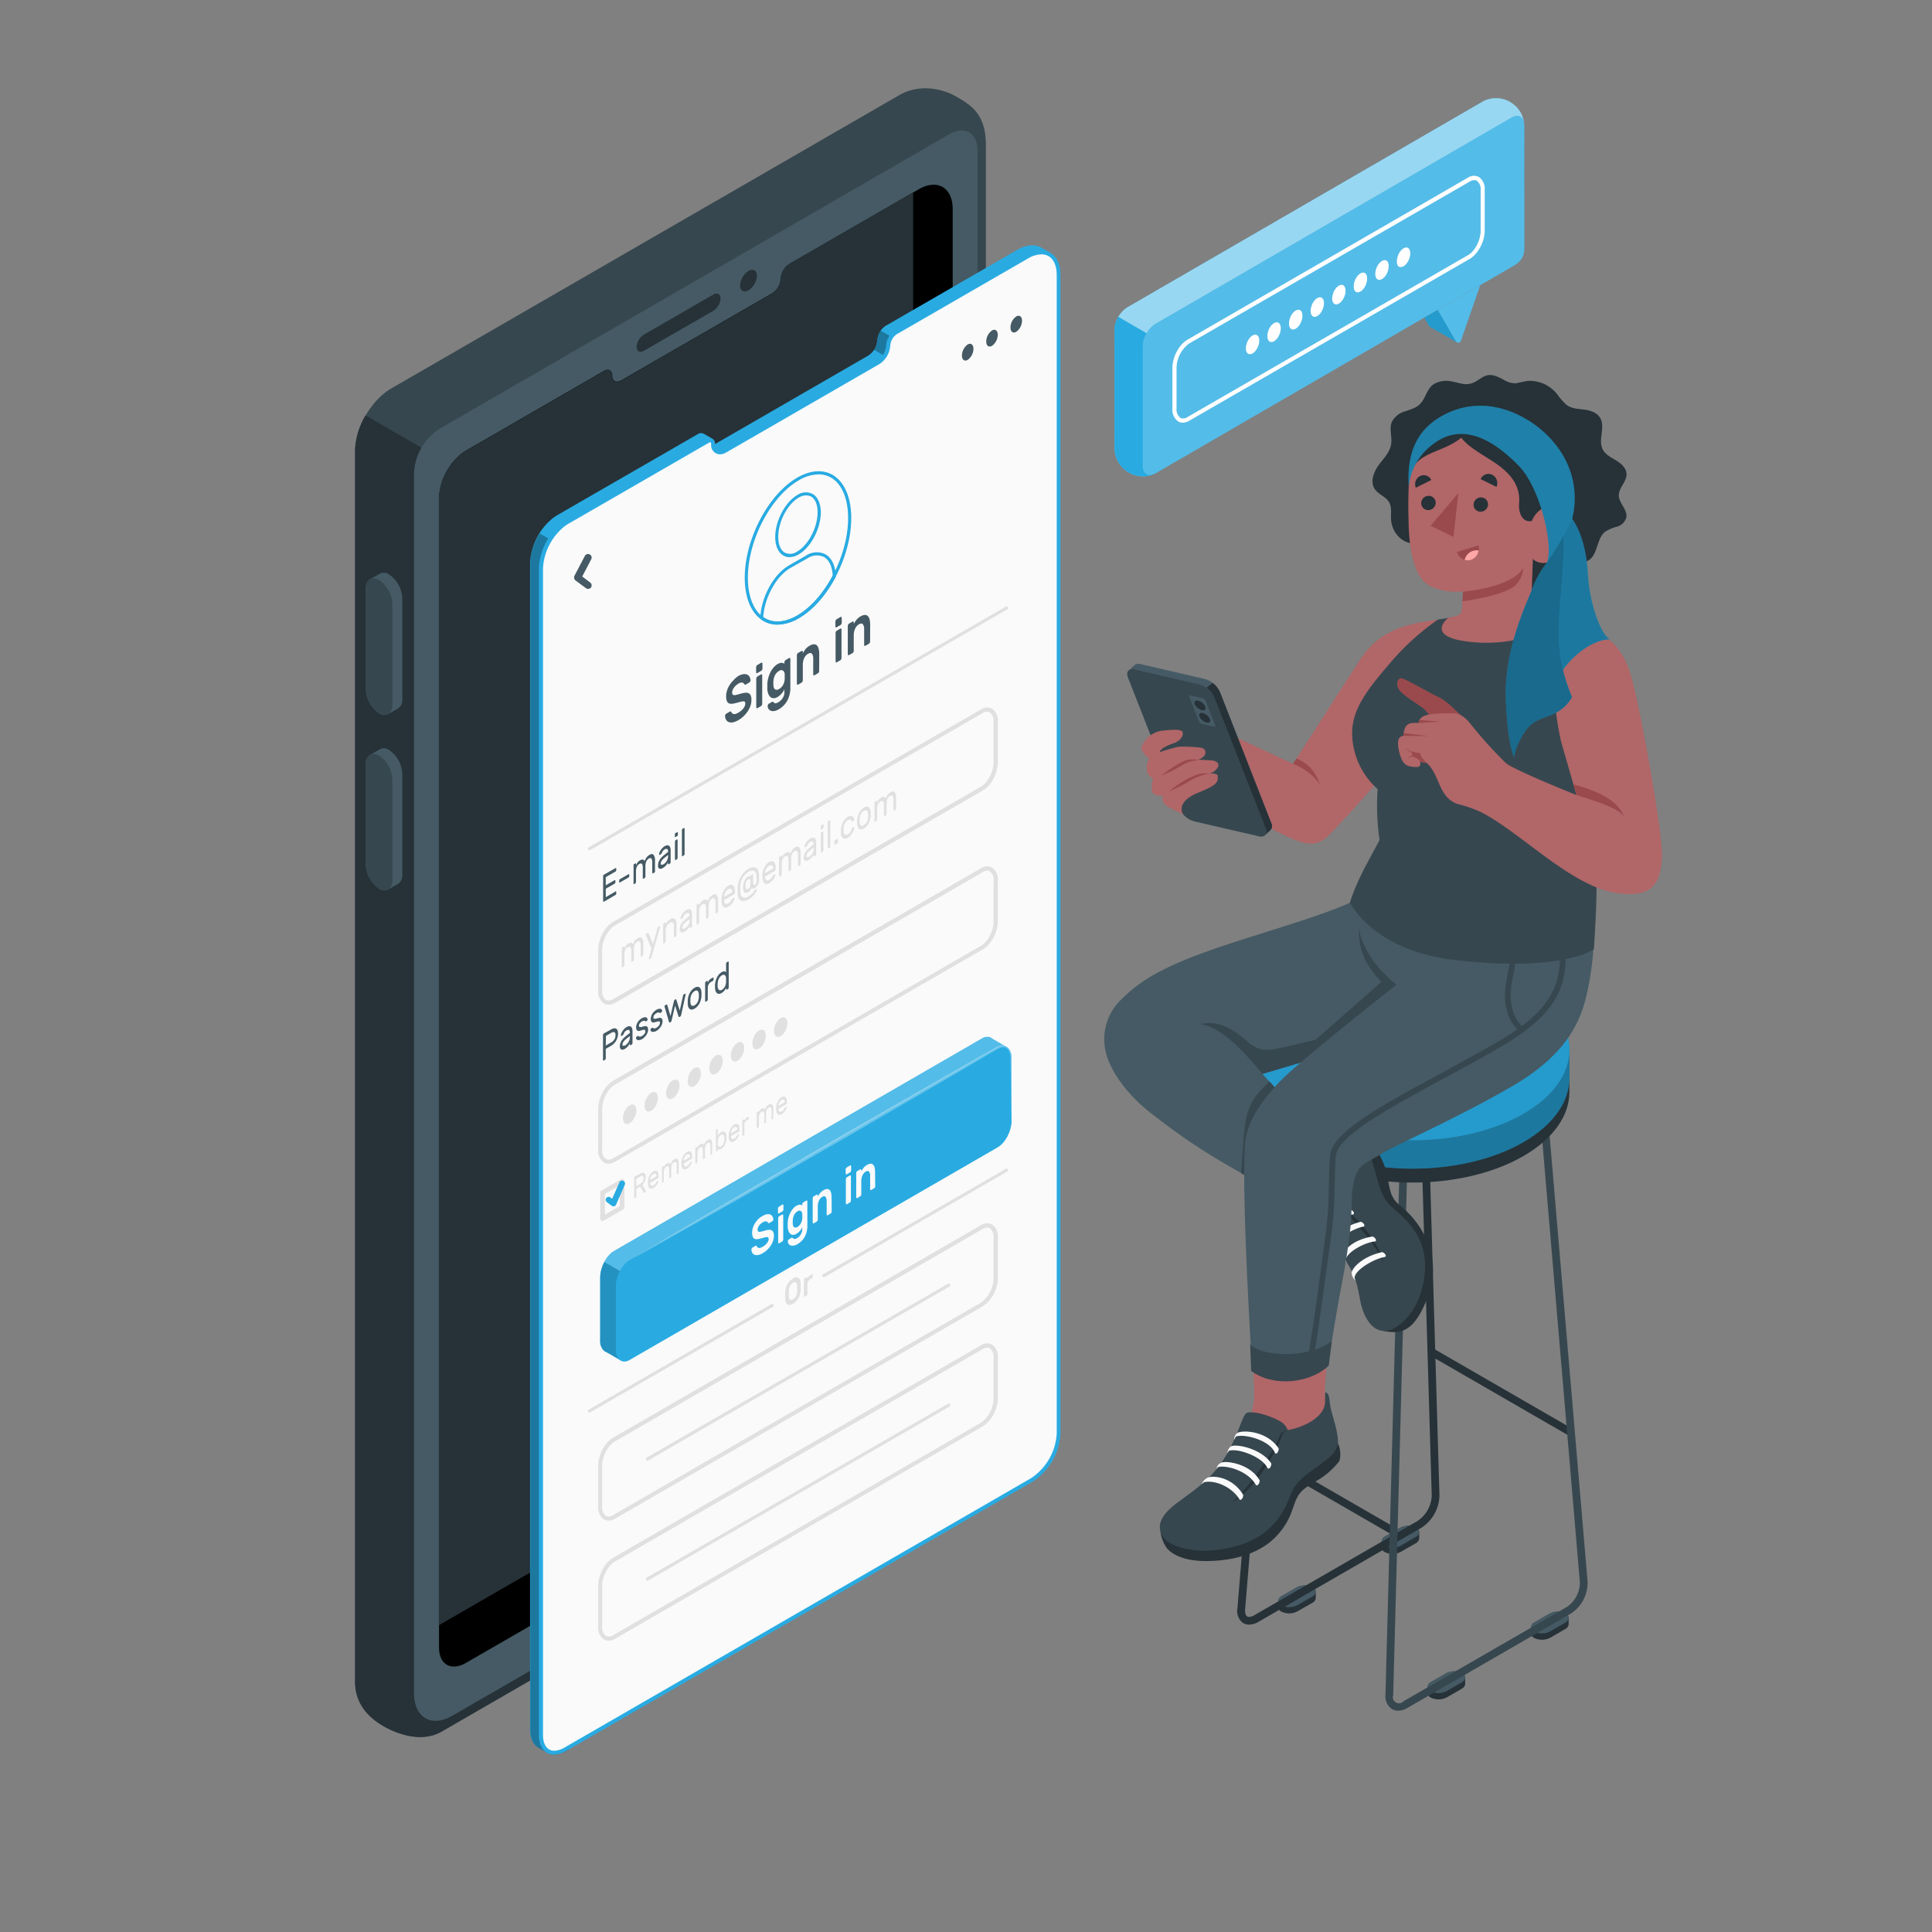 <svg xmlns="http://www.w3.org/2000/svg" viewBox="0 0 500 500"><rect x="0" y="0" width="500" height="500" fill="#808080" stroke="none"/><g id="freepik--Device--inject-197"><g id="freepik--Mobile--inject-197"><path d="M255.15,356.07V37.53c0-8.19-4.08-10.45-7.69-12.54s-9.57-3.35-14.71-.38L101.22,100.55c-5.14,3-9.3,10.18-9.3,16.11V435.2c0,5.93,3.72,9.43,7.33,11.51s9.92,4.38,15.06,1.42l131.53-75.95A17.49,17.49,0,0,0,255.15,356.07Z" style="fill:#37474f"></path><path d="M246.78,359.09,111.52,437.18l0-319.92-16.92-9.77a19.05,19.05,0,0,0-2.72,9.17V435.2c0,5.93,3.72,9.43,7.33,11.51s9.92,4.38,15.06,1.42l131.53-75.95a17.72,17.72,0,0,0,8.06-9l-.53-.31Z" style="fill:#263238"></path><path d="M245.6,34.78,113.69,111a14.45,14.45,0,0,0-6.54,11.3V438.19c0,6.37,4.53,9,10,5.79l128.4-74.13A16.4,16.4,0,0,0,253,357v-318C253,34.35,249.67,32.43,245.6,34.78Z" style="fill:#455a64"></path><path d="M246.56,54.15V349.49a15.6,15.6,0,0,1-7,12.19L120.62,430.34c-3.88,2.25-7,.44-7-4V128.78a15.73,15.73,0,0,1,4.93-10.6l.67-.6a10.91,10.91,0,0,1,1.43-1l33.45-19.32s1-.57,2.18-1.25,2.18-.14,2.18,1.25,1,1.92,2.33,1.17l39-22.5a5,5,0,0,0,2.33-3.86,4.94,4.94,0,0,1,2-3.65l.23-.14L237,49.43l.7-.41C242.57,46.19,246.56,48.5,246.56,54.15Z"></path><path d="M229.33,353.79a15.54,15.54,0,0,0,7-12.18V49.78l-32.1,18.53-.23.14a4.94,4.94,0,0,0-2,3.65A5,5,0,0,1,199.74,76l-39,22.5c-1.29.75-2.33.22-2.33-1.17s-1-2-2.18-1.25-2.18,1.25-2.18,1.25l-33.45,19.32a10.91,10.91,0,0,0-1.43,1l-.67.6a15.73,15.73,0,0,0-4.93,10.6V420.61Z" style="fill:#263238"></path><path d="M166.68,86.58l17.87-10.32c1.06-.62,1.93-.18,1.93,1a4.16,4.16,0,0,1-1.93,3.21L166.68,90.76c-1.07.61-1.93.18-1.93-1A4.12,4.12,0,0,1,166.68,86.58Z" style="fill:#263238"></path><path d="M193.71,70.12c1.21-.7,2.18-.13,2.18,1.25a4.78,4.78,0,0,1-2.18,3.77c-1.2.69-2.17.13-2.17-1.26A4.8,4.8,0,0,1,193.71,70.12Z" style="fill:#263238"></path><path d="M104.12,154.87a7.85,7.85,0,0,0-3.44-6.21,2.28,2.28,0,0,0-2.36-.2c-.43.26-2.12,1.21-2.57,1.48a2.68,2.68,0,0,0-1.07,2.44v26a7.85,7.85,0,0,0,3.44,6.22,2.3,2.3,0,0,0,2.27.24c.48-.25,2.21-1.25,2.66-1.52a2.68,2.68,0,0,0,1.07-2.44Z" style="fill:#455a64"></path><path d="M101.56,156.35v26c0,2.34-1.54,3.35-3.44,2.25a7.85,7.85,0,0,1-3.44-6.22v-26c0-2.34,1.54-3.34,3.44-2.25A7.86,7.86,0,0,1,101.56,156.35Z" style="fill:#37474f"></path><path d="M104.12,200.3a7.86,7.86,0,0,0-3.44-6.22,2.3,2.3,0,0,0-2.36-.19c-.43.26-2.12,1.21-2.57,1.48a2.68,2.68,0,0,0-1.07,2.44v25.95A7.86,7.86,0,0,0,98.12,230a2.33,2.33,0,0,0,2.27.24c.48-.25,2.21-1.25,2.66-1.52a2.68,2.68,0,0,0,1.07-2.44Z" style="fill:#455a64"></path><path d="M101.56,201.78v25.95c0,2.34-1.54,3.35-3.44,2.25a7.86,7.86,0,0,1-3.44-6.22V197.81c0-2.34,1.54-3.35,3.44-2.25A7.86,7.86,0,0,1,101.56,201.78Z" style="fill:#37474f"></path></g></g><g id="freepik--Screen--inject-197"><g id="freepik--window--inject-197"><path d="M269.53,64.09c-1.63-.94-3.88-.81-6.36.62l-.71.42L229.25,84.3a1.42,1.42,0,0,0-.23.14,5,5,0,0,0-2,3.71,5.08,5.08,0,0,1-2.37,3.91L185.1,114.9l-.09,0a1.53,1.53,0,0,0-.64-1.35l-2.29-1.32a1.56,1.56,0,0,0-1.56.16l-2.21,1.28-34,19.6a13.3,13.3,0,0,0-1.45,1l-.68.61a16,16,0,0,0-5,10.76v302c0,2.27.8,3.86,2.08,4.6l2.3,1.33c1.29.75,3.07.64,5-.5l120.72-69.7a15.82,15.82,0,0,0,7.13-12.37V71.24c0-2.86-1-4.87-2.64-5.82Z" style="fill:#29ABE2"></path><path d="M147.31,452.14v.59l-.68.39c-2,1.14-3.74,1.25-5,.51l-2.3-1.33c-1.29-.75-2.08-2.34-2.08-4.61v-302a14.85,14.85,0,0,1,2.46-7.62l2.72,1.57A14.45,14.45,0,0,0,140,147V449a5.52,5.52,0,0,0,1,3.44,3,3,0,0,0,2.45,1.15,6,6,0,0,0,2.94-.92Z" style="opacity:0.3"></path><path d="M230.66,87.15a4.21,4.21,0,0,0-.83,2.32,5.07,5.07,0,0,1-.88,2.64l-2.74-1.58a4.53,4.53,0,0,0,.83-2.38,4.83,4.83,0,0,1,.89-2.58Z" style="opacity:0.3"></path><path d="M143.44,453.59a3,3,0,0,1-2.44-1.14,5.46,5.46,0,0,1-1-3.44V147a15.49,15.49,0,0,1,4.85-10.39l.21-.19.45-.4a10.45,10.45,0,0,1,1.37-.94l34-19.61,2.21-1.27a1.49,1.49,0,0,1,.74-.24c.64,0,.71.75.71,1.07a1.82,1.82,0,0,0,1.76,2,2.68,2.68,0,0,0,1.37-.42l39.57-22.84a5.56,5.56,0,0,0,2.62-4.36,4.51,4.51,0,0,1,1.77-3.29l.19-.11L265,66.89l.72-.42a7.69,7.69,0,0,1,3.76-1.16c2.77,0,4.5,2.28,4.5,5.93V371.05A15.19,15.19,0,0,1,267.1,383l-120.72,69.7A6,6,0,0,1,143.44,453.59Z" style="fill:#fafafa"></path><path d="M269.48,65.82h0c2.5,0,4,2,4,5.42V371.05a14.89,14.89,0,0,1-6.62,11.49l-120.72,69.7a5.59,5.59,0,0,1-2.69.85c-1.83,0-2.92-1.53-2.92-4.08V147a15,15,0,0,1,4.67-10l.23-.22.4-.35a11.18,11.18,0,0,1,1.32-.91l34-19.61,2.22-1.27a1,1,0,0,1,.48-.17c.2,0,.2.51.2.56a2.32,2.32,0,0,0,2.27,2.55,3.18,3.18,0,0,0,1.62-.48l39.58-22.84a6.12,6.12,0,0,0,2.87-4.8,4,4,0,0,1,1.56-2.88l.14-.09,33.22-19.17.71-.41a7.22,7.22,0,0,1,3.51-1.09m0-1a8.14,8.14,0,0,0-4,1.22l-.71.42L231.54,85.62a1.09,1.09,0,0,0-.23.14,5,5,0,0,0-2,3.7A5.1,5.1,0,0,1,227,93.38l-39.57,22.84a2.26,2.26,0,0,1-1.12.35c-.74,0-1.25-.56-1.25-1.54s-.5-1.58-1.22-1.58a2,2,0,0,0-1,.31L180.59,115l-34,19.61a12,12,0,0,0-1.45,1l-.68.61a16,16,0,0,0-5,10.75V449c0,3.22,1.6,5.09,3.93,5.09a6.55,6.55,0,0,0,3.2-1l120.72-69.7a15.82,15.82,0,0,0,7.13-12.37V71.24c0-4.07-2.05-6.43-5-6.43Z" style="fill:#29ABE2"></path><path d="M152.19,152.4a1,1,0,0,1-.56-.19l-2.7-2a1,1,0,0,1-.27-1.18l2.7-5.15a.93.93,0,1,1,1.65.86l-2.33,4.46,2.07,1.56a.94.94,0,0,1,.18,1.31A.93.93,0,0,1,152.19,152.4Z" style="fill:#455a64"></path><path d="M251.93,90.28a3.59,3.59,0,0,1-1.49,2.85c-.82.47-1.49,0-1.49-1.13a3.59,3.59,0,0,1,1.49-2.85C251.26,88.68,251.93,89.18,251.93,90.28Z" style="fill:#455a64"></path><path d="M258.22,86.65a3.59,3.59,0,0,1-1.49,2.85c-.83.47-1.49,0-1.49-1.13a3.52,3.52,0,0,1,1.49-2.84C257.55,85.05,258.22,85.55,258.22,86.65Z" style="fill:#455a64"></path><path d="M264.5,83A3.59,3.59,0,0,1,263,85.87c-.82.47-1.49,0-1.49-1.13A3.57,3.57,0,0,1,263,81.9C263.83,81.42,264.5,81.93,264.5,83Z" style="fill:#455a64"></path><path d="M201.2,161.64a7.23,7.23,0,0,1-3.63-.95c-3.07-1.77-4.83-5.84-4.83-11.17,0-10,6.09-21.58,13.58-25.9,3.35-1.94,6.6-2.19,9.16-.71,3.06,1.77,4.82,5.84,4.82,11.17,0,10-6.09,21.58-13.58,25.9A11.14,11.14,0,0,1,201.2,161.64Zm10.64-38.87a10.43,10.43,0,0,0-5.12,1.54c-7.26,4.2-13.17,15.51-13.17,25.21,0,5,1.61,8.85,4.42,10.47,2.3,1.33,5.26,1.08,8.35-.7,7.26-4.2,13.17-15.51,13.17-25.21,0-5-1.61-8.85-4.42-10.47A6.38,6.38,0,0,0,211.84,122.77Z" style="fill:#29ABE2"></path><path d="M201.21,161.65a7.1,7.1,0,0,1-4.29-1.39.4.4,0,0,1-.17-.36l.05-.55c.4-5.23,3.56-10.82,7.35-13l4.34-2.5a5.06,5.06,0,0,1,5-.46c1.59.82,2.58,2.67,2.8,5.2l0,.5a.45.45,0,0,1,0,.23c-2.56,4.81-5.94,8.6-9.53,10.67h0A11.11,11.11,0,0,1,201.21,161.65Zm-3.64-1.91c2.36,1.6,5.46,1.45,8.75-.45h0c3.43-2,6.68-5.63,9.16-10.26l0-.39c-.19-2.24-1-3.86-2.36-4.55a4.34,4.34,0,0,0-4.19.44L204.55,147c-3.57,2.06-6.56,7.38-7,12.37Z" style="fill:#29ABE2"></path><path d="M204.34,144.19a3.11,3.11,0,0,1-1.61-.43c-1.34-.77-2.1-2.51-2.1-4.79,0-4.16,2.55-9,5.69-10.84a3.92,3.92,0,0,1,4-.29c1.33.77,2.1,2.52,2.1,4.79,0,4.17-2.56,9-5.7,10.84A4.76,4.76,0,0,1,204.34,144.19Zm4.36-16a4,4,0,0,0-2,.6c-2.91,1.68-5.29,6.24-5.29,10.14,0,2,.62,3.47,1.7,4.1a3.17,3.17,0,0,0,3.19-.29c2.92-1.69,5.29-6.24,5.29-10.15,0-2-.62-3.47-1.7-4.09A2.37,2.37,0,0,0,208.7,128.23Z" style="fill:#29ABE2"></path><path d="M191,175a3.54,3.54,0,0,1,1.39-.52,1.88,1.88,0,0,1,1,.12,1.34,1.34,0,0,1,.61.59,2,2,0,0,1,.23.84.61.61,0,0,1-.09.36.7.7,0,0,1-.23.25l-.83.48c-.13.07-.23.1-.3.07a.42.42,0,0,1-.18-.17.83.83,0,0,0-.54-.38A1.66,1.66,0,0,0,191,177a3.33,3.33,0,0,0-1.07,1,2.67,2.67,0,0,0-.33.59,1.68,1.68,0,0,0-.11.61.89.89,0,0,0,.11.52.45.45,0,0,0,.38.18,2.28,2.28,0,0,0,.7-.1l1.09-.3a5.37,5.37,0,0,1,1.22-.22,1.38,1.38,0,0,1,.84.18,1.11,1.11,0,0,1,.48.61,2.83,2.83,0,0,1,.16,1.05,4.73,4.73,0,0,1-.23,1.46,6.44,6.44,0,0,1-.68,1.43,7.53,7.53,0,0,1-1.07,1.3,6.89,6.89,0,0,1-1.43,1.08,4.43,4.43,0,0,1-1.27.52,2.15,2.15,0,0,1-1.07,0,1.34,1.34,0,0,1-.75-.53,2.09,2.09,0,0,1-.32-1.08.8.8,0,0,1,.09-.36.71.71,0,0,1,.23-.25l.83-.48a.42.42,0,0,1,.31-.08.28.28,0,0,1,.17.18,1.94,1.94,0,0,0,.21.29.54.54,0,0,0,.31.18,1.14,1.14,0,0,0,.51,0,3.18,3.18,0,0,0,.75-.33,5.91,5.91,0,0,0,.68-.47,3.14,3.14,0,0,0,.58-.57,2.73,2.73,0,0,0,.4-.64,1.52,1.52,0,0,0,.16-.69.59.59,0,0,0-.17-.48.69.69,0,0,0-.5-.08,4.34,4.34,0,0,0-.83.18l-1.15.3a3.76,3.76,0,0,1-1,.14,1.24,1.24,0,0,1-.74-.21,1.27,1.27,0,0,1-.43-.64,3.93,3.93,0,0,1-.14-1.14,4.68,4.68,0,0,1,.24-1.45,5.92,5.92,0,0,1,.65-1.4,6.7,6.7,0,0,1,1-1.23A5.82,5.82,0,0,1,191,175Z" style="fill:#455a64"></path><path d="M197,171.52a.21.21,0,0,1,.23,0,.3.3,0,0,1,.09.25V173a.79.79,0,0,1-.09.35.66.66,0,0,1-.23.26l-1,.58a.2.2,0,0,1-.23,0,.3.3,0,0,1-.09-.25v-1.23a.79.79,0,0,1,.09-.35.59.59,0,0,1,.23-.26Zm.26,10.61a.8.8,0,0,1-.09.36.56.56,0,0,1-.23.25l-.9.52a.18.18,0,0,1-.22,0,.27.27,0,0,1-.1-.24v-7.34a.81.81,0,0,1,.1-.36.72.72,0,0,1,.22-.26l.9-.51a.2.2,0,0,1,.23,0,.3.3,0,0,1,.09.25Z" style="fill:#455a64"></path><path d="M201.58,181.64a2.35,2.35,0,0,0,.5-.39,3.24,3.24,0,0,0,.48-.6,4.08,4.08,0,0,0,.35-.76A2.82,2.82,0,0,0,203,179v-.59a3.62,3.62,0,0,1-.25.45,3.34,3.34,0,0,1-.37.52,5.06,5.06,0,0,1-.51.54,4,4,0,0,1-.65.47,1.92,1.92,0,0,1-1.07.31,1.3,1.3,0,0,1-.82-.35,2.15,2.15,0,0,1-.53-.88,4.36,4.36,0,0,1-.22-1.26c0-.16,0-.34,0-.55s0-.39,0-.56a7.54,7.54,0,0,1,.22-1.52,8.23,8.23,0,0,1,.53-1.49,6.57,6.57,0,0,1,.82-1.29,3.86,3.86,0,0,1,1.07-.92,2.72,2.72,0,0,1,.65-.29,1.6,1.6,0,0,1,.51-.05,1,1,0,0,1,.37.09.83.83,0,0,1,.25.16v-.36a.67.67,0,0,1,.1-.35.58.58,0,0,1,.22-.26l.9-.52a.18.18,0,0,1,.22,0,.27.27,0,0,1,.1.24V178a6.73,6.73,0,0,1-.8,3.33,5.78,5.78,0,0,1-2.2,2.24,3.4,3.4,0,0,1-1.12.44,1.73,1.73,0,0,1-.89-.06,1.21,1.21,0,0,1-.61-.45,1.47,1.47,0,0,1-.25-.78.79.79,0,0,1,.09-.35.75.75,0,0,1,.23-.26l.81-.46a.24.24,0,0,1,.28,0,2,2,0,0,1,.2.16.58.58,0,0,0,.42.2A1.76,1.76,0,0,0,201.58,181.64Zm-1.42-5.29a4.31,4.31,0,0,0,0,.88c0,.66.2,1.06.47,1.2a1,1,0,0,0,1-.12,2.68,2.68,0,0,0,1-1,3.6,3.6,0,0,0,.45-1.57,5.54,5.54,0,0,0,0-.61,5,5,0,0,0,0-.59,1.27,1.27,0,0,0-.45-1,.94.94,0,0,0-1,.09,2.75,2.75,0,0,0-1,1A3.81,3.81,0,0,0,200.16,176.35Z" style="fill:#455a64"></path><path d="M212,173.64a.69.69,0,0,1-.1.35.5.5,0,0,1-.22.25l-.9.52a.2.2,0,0,1-.22,0,.28.28,0,0,1-.1-.25v-4a2,2,0,0,0-.33-1.32c-.22-.25-.56-.25-1,0a2.49,2.49,0,0,0-1,1.13,4.06,4.06,0,0,0-.36,1.73v4a.81.81,0,0,1-.1.35.65.65,0,0,1-.22.26l-.9.52a.19.19,0,0,1-.23,0,.3.3,0,0,1-.09-.24v-7.35a.79.79,0,0,1,.09-.35.66.66,0,0,1,.23-.26l.9-.52a.18.18,0,0,1,.22,0,.3.3,0,0,1,.1.24v.37a6.13,6.13,0,0,1,.72-1.1,3.41,3.41,0,0,1,1-.83,2.37,2.37,0,0,1,1.2-.4,1.07,1.07,0,0,1,.79.36,2,2,0,0,1,.41.93,6.09,6.09,0,0,1,.13,1.34Z" style="fill:#455a64"></path><path d="M217.52,159.67a.19.19,0,0,1,.23,0,.3.3,0,0,1,.09.24v1.23a.8.8,0,0,1-.09.36.63.63,0,0,1-.23.25l-1,.59a.19.19,0,0,1-.23,0,.3.3,0,0,1-.09-.24v-1.23a.8.8,0,0,1,.09-.36.56.56,0,0,1,.23-.25Zm.26,10.61a.8.8,0,0,1-.09.36.63.63,0,0,1-.23.25l-.9.52a.2.2,0,0,1-.22,0,.3.3,0,0,1-.09-.25v-7.34a.8.8,0,0,1,.09-.36.61.61,0,0,1,.22-.25l.9-.52a.19.19,0,0,1,.23,0,.27.27,0,0,1,.09.24Z" style="fill:#455a64"></path><path d="M225.18,166a.8.8,0,0,1-.09.36.63.63,0,0,1-.23.25l-.9.52a.18.18,0,0,1-.22,0,.27.27,0,0,1-.1-.24v-4a2.07,2.07,0,0,0-.33-1.33c-.22-.25-.56-.24-1,0a2.48,2.48,0,0,0-1,1.14,4,4,0,0,0-.36,1.72v4a.79.79,0,0,1-.09.35.57.57,0,0,1-.23.25l-.9.52a.18.18,0,0,1-.22,0,.28.28,0,0,1-.1-.25V162a.7.7,0,0,1,.1-.36.61.61,0,0,1,.22-.25l.9-.52a.19.19,0,0,1,.23,0,.28.28,0,0,1,.09.24v.36a7.34,7.34,0,0,1,.72-1.09,3.39,3.39,0,0,1,1-.83,2.37,2.37,0,0,1,1.21-.4,1.06,1.06,0,0,1,.78.35,2.06,2.06,0,0,1,.42.93,6.88,6.88,0,0,1,.12,1.34Z" style="fill:#455a64"></path><path d="M159.29,230.71a.12.12,0,0,1,.14,0,.18.18,0,0,1,.06.16v.36a.49.49,0,0,1-.06.22.38.38,0,0,1-.14.16l-3,1.75a.12.12,0,0,1-.14,0,.18.18,0,0,1-.06-.15v-6.46a.49.49,0,0,1,.06-.22.38.38,0,0,1,.14-.16l3-1.71a.12.12,0,0,1,.14,0,.2.2,0,0,1,.06.16v.36a.46.46,0,0,1-.06.22.38.38,0,0,1-.14.16L156.77,227v2.11l2.29-1.32q.09-.06.15,0a.18.18,0,0,1,.06.15v.36a.46.46,0,0,1-.06.22.42.42,0,0,1-.15.17L156.77,230v2.19Z" style="fill:#455a64"></path><path d="M160.44,228.38a.12.12,0,0,1-.14,0,.18.18,0,0,1-.06-.15v-.32a.49.49,0,0,1,.06-.23.45.45,0,0,1,.14-.16l2.21-1.27c.06,0,.1,0,.14,0a.18.18,0,0,1,.06.16v.32a.46.46,0,0,1-.06.22.32.32,0,0,1-.14.16Z" style="fill:#455a64"></path><path d="M164.61,223.93a3.23,3.23,0,0,1,.15-.34,2.39,2.39,0,0,1,.21-.34,3.74,3.74,0,0,1,.27-.31,2.07,2.07,0,0,1,.37-.27,1.13,1.13,0,0,1,.76-.21.66.66,0,0,1,.47.37c.06-.16.13-.31.2-.46a3.78,3.78,0,0,1,.26-.43,2.91,2.91,0,0,1,.33-.37,2.07,2.07,0,0,1,.43-.31c.5-.3.87-.31,1.1,0a2.31,2.31,0,0,1,.35,1.46v2.76a.51.51,0,0,1-.07.23.32.32,0,0,1-.14.16L169,226a.12.12,0,0,1-.14,0,.18.18,0,0,1-.06-.15v-2.67a1.52,1.52,0,0,0-.22-1c-.15-.16-.37-.15-.66,0a1.74,1.74,0,0,0-.64.72,2.79,2.79,0,0,0-.24,1.22v2.74a.6.6,0,0,1-.06.22.39.39,0,0,1-.15.16l-.27.16a.12.12,0,0,1-.15,0,.2.2,0,0,1-.06-.16v-2.66a1.56,1.56,0,0,0-.22-1c-.15-.15-.37-.15-.66,0a1.62,1.62,0,0,0-.64.72,2.73,2.73,0,0,0-.24,1.22v2.73a.49.49,0,0,1-.06.23.39.39,0,0,1-.15.16l-.27.16a.14.14,0,0,1-.15,0,.17.17,0,0,1,0-.15V224a.44.44,0,0,1,0-.22.34.34,0,0,1,.15-.16l.27-.16a.12.12,0,0,1,.15,0,.2.2,0,0,1,.06.16Z" style="fill:#455a64"></path><path d="M170.31,223.94a2.48,2.48,0,0,1,.12-.77,3,3,0,0,1,.33-.7,3.61,3.61,0,0,1,.49-.62,6.2,6.2,0,0,1,.6-.55l1.05-.83v-.13c0-.34-.08-.55-.25-.62a.67.67,0,0,0-.62.1,1.47,1.47,0,0,0-.5.45,3.19,3.19,0,0,0-.29.55.49.49,0,0,1-.1.16.4.4,0,0,1-.14.11l-.22.13a.12.12,0,0,1-.15,0,.18.18,0,0,1-.06-.16,2.46,2.46,0,0,1,.13-.52A3.09,3.09,0,0,1,171,220a3,3,0,0,1,.46-.56A2.53,2.53,0,0,1,172,219a1.76,1.76,0,0,1,.62-.23.74.74,0,0,1,.5.1.87.87,0,0,1,.32.43,2.13,2.13,0,0,1,.12.78v3.05a.46.46,0,0,1-.06.22.34.34,0,0,1-.15.16l-.27.16a.12.12,0,0,1-.15,0,.2.2,0,0,1-.06-.16v-.41a1.57,1.57,0,0,1-.21.46,3.19,3.19,0,0,1-.32.43,3.3,3.3,0,0,1-.38.37,2.35,2.35,0,0,1-.38.26,1.3,1.3,0,0,1-.53.2.68.68,0,0,1-.41,0,.6.6,0,0,1-.26-.3A1.06,1.06,0,0,1,170.31,223.94Zm1.38-.25a2.26,2.26,0,0,0,.5-.39,2.85,2.85,0,0,0,.38-.53,2.52,2.52,0,0,0,.25-.61,2.36,2.36,0,0,0,.08-.65v-.25l-.88.7a4.12,4.12,0,0,0-.75.76,1.26,1.26,0,0,0-.28.73.58.58,0,0,0,0,.19.33.33,0,0,0,.12.14.3.3,0,0,0,.21,0A.83.83,0,0,0,171.69,223.69Z" style="fill:#455a64"></path><path d="M175.44,216a.46.46,0,0,1-.06.22.42.42,0,0,1-.15.17l-.42.24a.14.14,0,0,1-.15,0,.17.17,0,0,1,0-.15V216a.5.5,0,0,1,0-.23.39.39,0,0,1,.15-.16l.42-.24c.06,0,.11,0,.15,0a.2.2,0,0,1,.06.16Zm-.08,6a.49.49,0,0,1-.06.23.45.45,0,0,1-.14.16l-.28.16a.12.12,0,0,1-.14,0,.18.18,0,0,1-.06-.15V217.8a.46.46,0,0,1,.06-.22.38.38,0,0,1,.14-.16l.28-.16a.1.1,0,0,1,.14,0,.18.18,0,0,1,.06.15Z" style="fill:#455a64"></path><path d="M177.17,221a.71.71,0,0,1-.06.23.39.39,0,0,1-.15.16l-.27.16a.14.14,0,0,1-.15,0,.18.18,0,0,1-.06-.16v-6.55a.49.49,0,0,1,.06-.22.34.34,0,0,1,.15-.16l.27-.16a.14.14,0,0,1,.15,0,.21.21,0,0,1,.06.15Z" style="fill:#455a64"></path><path d="M161.6,245.46l.16-.34a3.79,3.79,0,0,1,.2-.34,2,2,0,0,1,.28-.31,1.54,1.54,0,0,1,.37-.27,1.11,1.11,0,0,1,.75-.21.62.62,0,0,1,.47.37l.21-.46a3.7,3.7,0,0,1,.25-.43,2.91,2.91,0,0,1,.33-.37,2.83,2.83,0,0,1,.43-.32c.51-.29.88-.3,1.1,0a2.31,2.31,0,0,1,.35,1.46V247a.49.49,0,0,1-.06.23.45.45,0,0,1-.14.16l-.28.16a.12.12,0,0,1-.14,0,.18.18,0,0,1-.06-.15V244.7a1.51,1.51,0,0,0-.23-1c-.15-.16-.37-.15-.65,0a1.59,1.59,0,0,0-.65.72,2.76,2.76,0,0,0-.24,1.22v2.74a.49.49,0,0,1-.06.22.38.38,0,0,1-.14.16l-.28.16s-.1,0-.14,0a.18.18,0,0,1-.06-.15v-2.67a1.53,1.53,0,0,0-.23-1c-.15-.16-.37-.15-.65,0a1.59,1.59,0,0,0-.64.71,2.65,2.65,0,0,0-.25,1.22v2.74a.46.46,0,0,1-.06.22.49.49,0,0,1-.14.17l-.28.16a.12.12,0,0,1-.14,0,.18.18,0,0,1-.06-.16v-4.65a.46.46,0,0,1,.06-.22.49.49,0,0,1,.14-.17l.28-.16a.12.12,0,0,1,.14,0,.18.18,0,0,1,.06.16Z" style="fill:#e0e0e0"></path><path d="M168.6,247.69a1,1,0,0,1-.08.2.28.28,0,0,1-.14.16l-.31.18a.1.1,0,0,1-.13,0,.17.17,0,0,1-.05-.14s0-.05,0-.07l.72-2.5L167.14,242a.13.13,0,0,1,0-.06.54.54,0,0,1,.05-.21.44.44,0,0,1,.13-.14l.3-.18c.07,0,.11,0,.15,0a.29.29,0,0,1,.07.12l1.16,2.73,1.16-4.07a1,1,0,0,1,.08-.2.34.34,0,0,1,.14-.17l.31-.17a.12.12,0,0,1,.13,0,.2.2,0,0,1,.05.14.22.22,0,0,1,0,.08Z" style="fill:#e0e0e0"></path><path d="M175.08,242a.49.49,0,0,1-.06.22.32.32,0,0,1-.14.16l-.28.16s-.1,0-.14,0a.16.16,0,0,1-.06-.15v-2.64c0-.51-.09-.84-.28-1s-.44-.13-.77.06a2,2,0,0,0-.76.82,2.79,2.79,0,0,0-.29,1.31v2.64a.46.46,0,0,1-.06.22.4.4,0,0,1-.14.17l-.28.16a.12.12,0,0,1-.14,0,.18.18,0,0,1-.06-.16v-4.65a.46.46,0,0,1,.06-.22.49.49,0,0,1,.14-.17l.28-.16a.12.12,0,0,1,.14,0,.18.18,0,0,1,.06.16v.31a3.73,3.73,0,0,1,.43-.71,2.28,2.28,0,0,1,.73-.64,1.47,1.47,0,0,1,.66-.22.69.69,0,0,1,.51.14,1.08,1.08,0,0,1,.33.51,2.73,2.73,0,0,1,.12.87Z" style="fill:#e0e0e0"></path><path d="M175.89,240.51a2.48,2.48,0,0,1,.12-.77,3.19,3.19,0,0,1,.33-.7,4,4,0,0,1,.49-.62,7.7,7.7,0,0,1,.6-.54l1-.84v-.13c0-.34-.08-.55-.25-.62a.68.68,0,0,0-.62.11,1.36,1.36,0,0,0-.5.44,3.6,3.6,0,0,0-.29.55.49.49,0,0,1-.1.16.58.58,0,0,1-.14.12l-.22.13a.14.14,0,0,1-.15,0,.18.18,0,0,1-.06-.16,2.07,2.07,0,0,1,.13-.52,3.09,3.09,0,0,1,.32-.59,3.42,3.42,0,0,1,.46-.56,2.22,2.22,0,0,1,.55-.43,1.79,1.79,0,0,1,.62-.24.76.76,0,0,1,.5.1.92.92,0,0,1,.32.43,2.19,2.19,0,0,1,.11.78v3a.59.59,0,0,1,0,.22.51.51,0,0,1-.15.17l-.27.16a.14.14,0,0,1-.15,0,.18.18,0,0,1-.06-.16v-.41a1.46,1.46,0,0,1-.21.46,2.67,2.67,0,0,1-.32.43,3.3,3.3,0,0,1-.38.37,3.44,3.44,0,0,1-.38.27,1.46,1.46,0,0,1-.53.2.68.68,0,0,1-.41-.06A.64.64,0,0,1,176,241,1.29,1.29,0,0,1,175.89,240.51Zm1.38-.25a2,2,0,0,0,.49-.39,2.9,2.9,0,0,0,.39-.53,2.52,2.52,0,0,0,.25-.61,2.8,2.8,0,0,0,.08-.64v-.25l-.88.7a3.54,3.54,0,0,0-.75.75,1.29,1.29,0,0,0-.28.73.65.65,0,0,0,0,.2.39.39,0,0,0,.12.14.35.35,0,0,0,.21,0A.83.83,0,0,0,177.27,240.26Z" style="fill:#e0e0e0"></path><path d="M180.94,234.29a3.29,3.29,0,0,1,.16-.33,1.9,1.9,0,0,1,.2-.34,2.67,2.67,0,0,1,.28-.32,1.69,1.69,0,0,1,.36-.27,1.27,1.27,0,0,1,.76-.21.66.66,0,0,1,.47.37c.07-.15.13-.31.21-.46a2.58,2.58,0,0,1,.25-.42,3,3,0,0,1,.33-.38,2.37,2.37,0,0,1,.43-.31c.51-.29.87-.3,1.1,0a2.27,2.27,0,0,1,.35,1.45v2.77a.46.46,0,0,1-.06.22.34.34,0,0,1-.15.16l-.27.16c-.06,0-.1,0-.14,0a.2.2,0,0,1-.06-.16v-2.66a1.54,1.54,0,0,0-.23-1c-.15-.16-.37-.15-.66,0a1.62,1.62,0,0,0-.64.72,2.72,2.72,0,0,0-.24,1.21v2.74a.49.49,0,0,1-.06.23.45.45,0,0,1-.14.16l-.28.16a.12.12,0,0,1-.14,0,.18.18,0,0,1-.06-.15V235a1.51,1.51,0,0,0-.23-1c-.15-.16-.37-.16-.66,0a1.69,1.69,0,0,0-.64.72,2.76,2.76,0,0,0-.24,1.22v2.74a.49.49,0,0,1-.06.22.38.38,0,0,1-.14.16l-.28.16c-.06,0-.1,0-.14,0a.18.18,0,0,1-.06-.15v-4.65a.49.49,0,0,1,.06-.23.32.32,0,0,1,.14-.16l.28-.16a.12.12,0,0,1,.14,0,.18.18,0,0,1,.06.15Z" style="fill:#e0e0e0"></path><path d="M186.74,232.46a4.41,4.41,0,0,1,.17-1,4.76,4.76,0,0,1,.35-.91,3.72,3.72,0,0,1,.52-.77,2.78,2.78,0,0,1,.68-.56,1.69,1.69,0,0,1,.72-.24.75.75,0,0,1,.54.19,1.24,1.24,0,0,1,.35.6,3.45,3.45,0,0,1,.12,1v.27a.46.46,0,0,1-.06.22.49.49,0,0,1-.14.17l-2.58,1.48V233c0,.45.11.74.31.87a.68.68,0,0,0,.74-.07,1.91,1.91,0,0,0,.62-.51,4.53,4.53,0,0,0,.33-.53.75.75,0,0,1,.1-.17.4.4,0,0,1,.14-.11l.22-.13c.06,0,.11,0,.15,0a.14.14,0,0,1,.06.16,2.26,2.26,0,0,1-.13.47,2.7,2.7,0,0,1-.31.57,3.69,3.69,0,0,1-.49.6,3.29,3.29,0,0,1-.69.52,1.35,1.35,0,0,1-.68.22.8.8,0,0,1-.52-.18,1.32,1.32,0,0,1-.35-.51,2.7,2.7,0,0,1-.17-.81A7.06,7.06,0,0,1,186.74,232.46Zm.67-.36,2.1-1.21v0a.93.93,0,0,0-.28-.81.72.72,0,0,0-.77.08,1.57,1.57,0,0,0-.41.33,2.71,2.71,0,0,0-.33.46,2.43,2.43,0,0,0-.22.55,2.49,2.49,0,0,0-.09.6Z" style="fill:#e0e0e0"></path><path d="M196.46,227.71a3.2,3.2,0,0,1-.11.72,2.81,2.81,0,0,1-.24.58,2,2,0,0,1-.34.46,2,2,0,0,1-.41.32,1,1,0,0,1-.55.18.5.5,0,0,1-.33-.13l-.12.27a3,3,0,0,1-.17.28,3.2,3.2,0,0,1-.26.28,2.42,2.42,0,0,1-.41.28.85.85,0,0,1-.53.15.54.54,0,0,1-.38-.22,1.32,1.32,0,0,1-.23-.52,3.26,3.26,0,0,1-.07-.74,4.57,4.57,0,0,1,.07-.83,3.73,3.73,0,0,1,.23-.78,2.7,2.7,0,0,1,.38-.66,1.81,1.81,0,0,1,.53-.47.72.72,0,0,1,.49-.14.71.71,0,0,1,.26.14v-.09a.53.53,0,0,1,.06-.23.45.45,0,0,1,.14-.16l.24-.14a.14.14,0,0,1,.15,0,.22.22,0,0,1,.06.16v2.12a.63.63,0,0,0,.11.44q.12.12.33,0a.69.69,0,0,0,.22-.19.89.89,0,0,0,.14-.25,1.38,1.38,0,0,0,.08-.27,1.21,1.21,0,0,0,0-.25c0-.08,0-.24,0-.47a6.26,6.26,0,0,0,0-.74c-.06-.77-.27-1.25-.64-1.42a1.74,1.74,0,0,0-1.54.31,3.65,3.65,0,0,0-.73.56,4.72,4.72,0,0,0-.63.81,5.07,5.07,0,0,0-.45,1,4.94,4.94,0,0,0-.23,1.18c0,.09,0,.2,0,.35s0,.3,0,.45,0,.31,0,.46,0,.26,0,.35a2.36,2.36,0,0,0,.23.9,1.08,1.08,0,0,0,.45.47,1,1,0,0,0,.63.07,2,2,0,0,0,.73-.27,5.49,5.49,0,0,0,.53-.34,3.37,3.37,0,0,0,.39-.33,2.45,2.45,0,0,0,.31-.34c.09-.13.19-.26.28-.4l.13-.18a.3.3,0,0,1,.13-.12l.33-.19a.14.14,0,0,1,.14,0c.05,0,.06.09.06.17a.41.41,0,0,1-.05.18c-.11.2-.23.41-.37.62a4.33,4.33,0,0,1-.47.61,5.86,5.86,0,0,1-.62.59,5.45,5.45,0,0,1-.79.54,2.76,2.76,0,0,1-1,.36,1.34,1.34,0,0,1-1.43-.75,2.82,2.82,0,0,1-.28-1.16c0-.09,0-.22,0-.37s0-.32,0-.49,0-.33,0-.48,0-.28,0-.37a5.69,5.69,0,0,1,.27-1.47,5.86,5.86,0,0,1,.6-1.32,6.1,6.1,0,0,1,.83-1.1,4.66,4.66,0,0,1,1-.78,3.39,3.39,0,0,1,1.13-.44,1.31,1.31,0,0,1,.87.1,1.19,1.19,0,0,1,.57.65,3.35,3.35,0,0,1,.25,1.19c0,.13,0,.26,0,.4v.39c0,.12,0,.23,0,.32Zm-3.52,1.54a2.58,2.58,0,0,0,0,.4,1,1,0,0,0,.11.33.38.38,0,0,0,.2.18.35.35,0,0,0,.31-.07,1.1,1.1,0,0,0,.53-.63,3.12,3.12,0,0,0,.14-1,3.58,3.58,0,0,0,0-.49.86.86,0,0,0-.11-.32.28.28,0,0,0-.2-.14.54.54,0,0,0-.33.1,1,1,0,0,0-.31.29,2,2,0,0,0-.2.41,2.47,2.47,0,0,0-.11.47A3.75,3.75,0,0,0,192.94,229.25Z" style="fill:#e0e0e0"></path><path d="M197.3,226.36a4.41,4.41,0,0,1,.17-1,5.1,5.1,0,0,1,.35-.9,3.79,3.79,0,0,1,.52-.78,3,3,0,0,1,.68-.56,1.69,1.69,0,0,1,.72-.24.79.79,0,0,1,.54.19,1.35,1.35,0,0,1,.35.6,3.5,3.5,0,0,1,.12,1V225a.49.49,0,0,1-.06.23.45.45,0,0,1-.14.16L198,226.85v.05c0,.45.11.74.31.87a.68.68,0,0,0,.74-.06,2.2,2.2,0,0,0,.62-.51,5.63,5.63,0,0,0,.33-.54,1.09,1.09,0,0,1,.1-.17l.14-.11.22-.13a.16.16,0,0,1,.15,0,.15.15,0,0,1,.06.16,2.26,2.26,0,0,1-.13.47,2.53,2.53,0,0,1-.31.58,3.64,3.64,0,0,1-.49.59,3.71,3.71,0,0,1-.69.53,1.43,1.43,0,0,1-.67.21.81.81,0,0,1-.53-.18,1.32,1.32,0,0,1-.35-.51,2.7,2.7,0,0,1-.17-.81A7.06,7.06,0,0,1,197.3,226.36ZM198,226l2.1-1.22v0a1,1,0,0,0-.28-.81.72.72,0,0,0-.77.08,2.12,2.12,0,0,0-.41.33,3.17,3.17,0,0,0-.33.46,2.51,2.51,0,0,0-.22.56,2.89,2.89,0,0,0-.09.6Z" style="fill:#e0e0e0"></path><path d="M202.34,221.94a3.23,3.23,0,0,1,.15-.34,2.39,2.39,0,0,1,.21-.34A3.74,3.74,0,0,1,203,221a2.07,2.07,0,0,1,.37-.27,1.13,1.13,0,0,1,.76-.21.66.66,0,0,1,.47.37c.06-.16.13-.31.2-.46A3.78,3.78,0,0,1,205,220a2.91,2.91,0,0,1,.33-.37,2.07,2.07,0,0,1,.43-.31c.5-.3.87-.31,1.1,0a2.32,2.32,0,0,1,.34,1.46v2.76a.49.49,0,0,1-.06.23.32.32,0,0,1-.14.16l-.27.16a.14.14,0,0,1-.15,0,.18.18,0,0,1-.06-.15v-2.67a1.52,1.52,0,0,0-.22-1c-.15-.16-.37-.15-.66,0a1.67,1.67,0,0,0-.64.72,2.79,2.79,0,0,0-.25,1.22v2.74a.37.37,0,0,1-.06.22.28.28,0,0,1-.14.16l-.27.16a.12.12,0,0,1-.15,0,.2.2,0,0,1-.06-.16V222.6a1.56,1.56,0,0,0-.22-1c-.15-.16-.37-.15-.66,0a1.57,1.57,0,0,0-.64.72,2.73,2.73,0,0,0-.24,1.22v2.73a.41.41,0,0,1-.07.23.32.32,0,0,1-.14.16l-.27.16a.14.14,0,0,1-.15,0,.21.21,0,0,1-.06-.15V222a.6.6,0,0,1,.06-.22.34.34,0,0,1,.15-.16l.27-.16c.06,0,.11,0,.14,0a.17.17,0,0,1,.07.16Z" style="fill:#e0e0e0"></path><path d="M208,222a2.48,2.48,0,0,1,.12-.77,3,3,0,0,1,.33-.7,4.17,4.17,0,0,1,.49-.62,6.2,6.2,0,0,1,.6-.55l1-.84v-.13c0-.33-.08-.54-.25-.61a.67.67,0,0,0-.62.1,1.47,1.47,0,0,0-.5.45,3.19,3.19,0,0,0-.29.55.49.49,0,0,1-.1.16.4.4,0,0,1-.14.11l-.22.13c-.06,0-.11,0-.15,0a.18.18,0,0,1-.06-.16,2,2,0,0,1,.14-.52,2.57,2.57,0,0,1,.31-.59,3.51,3.51,0,0,1,.46-.56,2.53,2.53,0,0,1,.55-.44,1.76,1.76,0,0,1,.62-.23.74.74,0,0,1,.5.1.82.82,0,0,1,.32.43,2.13,2.13,0,0,1,.12.78v3a.46.46,0,0,1-.06.22.34.34,0,0,1-.15.16l-.27.16a.12.12,0,0,1-.15,0,.2.2,0,0,1-.06-.16v-.41a1.84,1.84,0,0,1-.2.46,4.46,4.46,0,0,1-.33.43,3.3,3.3,0,0,1-.38.37,2.31,2.31,0,0,1-.37.26,1.39,1.39,0,0,1-.54.2.76.76,0,0,1-.41-.05.6.6,0,0,1-.26-.3A1.06,1.06,0,0,1,208,222Zm1.38-.25a2.05,2.05,0,0,0,.5-.39,2.85,2.85,0,0,0,.38-.53,2.52,2.52,0,0,0,.25-.61,2.36,2.36,0,0,0,.08-.65v-.25l-.88.7a4.42,4.42,0,0,0-.75.75,1.32,1.32,0,0,0-.28.74.58.58,0,0,0,0,.19.33.33,0,0,0,.12.14.31.31,0,0,0,.22,0A.85.85,0,0,0,209.42,221.7Z" style="fill:#e0e0e0"></path><path d="M213.17,214.05a.46.46,0,0,1-.06.22.34.34,0,0,1-.15.16l-.42.25a.14.14,0,0,1-.15,0,.21.21,0,0,1,0-.15V214a.68.68,0,0,1,0-.23.47.47,0,0,1,.15-.16l.42-.24a.12.12,0,0,1,.15,0,.18.18,0,0,1,.06.16Zm-.08,6a.49.49,0,0,1-.06.23.45.45,0,0,1-.14.16l-.28.16a.12.12,0,0,1-.14,0,.18.18,0,0,1-.06-.15v-4.66a.46.46,0,0,1,.06-.22.38.38,0,0,1,.14-.16l.28-.16a.11.11,0,0,1,.14,0,.2.2,0,0,1,.06.16Z" style="fill:#e0e0e0"></path><path d="M214.9,219a.46.46,0,0,1-.06.22.36.36,0,0,1-.15.17l-.27.16a.14.14,0,0,1-.15,0,.18.18,0,0,1-.06-.16v-6.55a.46.46,0,0,1,.06-.22.34.34,0,0,1,.15-.16l.27-.16c.06,0,.11,0,.15,0a.2.2,0,0,1,.06.16Z" style="fill:#e0e0e0"></path><path d="M216.63,217.09a.14.14,0,0,1,.15,0,.18.18,0,0,1,.06.15v.67a.53.53,0,0,1-.06.23.39.39,0,0,1-.15.16l-.5.29a.12.12,0,0,1-.14,0,.18.18,0,0,1-.06-.16v-.67a.49.49,0,0,1,.06-.22.38.38,0,0,1,.14-.16Z" style="fill:#e0e0e0"></path><path d="M218.31,215.08a1.79,1.79,0,0,0,.13.61.73.73,0,0,0,.25.31.54.54,0,0,0,.33.08,1,1,0,0,0,.36-.13,2.11,2.11,0,0,0,.62-.53,2.37,2.37,0,0,0,.39-.83,1.15,1.15,0,0,1,.11-.28.43.43,0,0,1,.14-.13l.22-.13a.12.12,0,0,1,.15,0,.18.18,0,0,1,.06.16,2.68,2.68,0,0,1-.12.59,3.71,3.71,0,0,1-.32.72,4.76,4.76,0,0,1-.52.71,2.78,2.78,0,0,1-.73.59,1.49,1.49,0,0,1-.73.24.79.79,0,0,1-.54-.18,1.16,1.16,0,0,1-.34-.53,2.74,2.74,0,0,1-.14-.82c0-.1,0-.23,0-.38a2.8,2.8,0,0,1,0-.42,5,5,0,0,1,.49-1.91,3.94,3.94,0,0,1,.54-.79,2.78,2.78,0,0,1,.72-.6,1.67,1.67,0,0,1,.73-.25,1,1,0,0,1,.52.11.78.78,0,0,1,.32.35,1.21,1.21,0,0,1,.12.45.46.46,0,0,1-.06.22.36.36,0,0,1-.15.17l-.22.13a.15.15,0,0,1-.14,0s-.07-.06-.11-.15-.22-.35-.39-.37a1,1,0,0,0-.62.18,1.63,1.63,0,0,0-.37.3,2,2,0,0,0-.33.45,3.26,3.26,0,0,0-.24.6,3.45,3.45,0,0,0-.13.75C218.3,214.64,218.3,214.87,218.31,215.08Z" style="fill:#e0e0e0"></path><path d="M223.56,209a1.88,1.88,0,0,1,.72-.25.82.82,0,0,1,.54.15,1,1,0,0,1,.36.5,2.9,2.9,0,0,1,.16.81v.94a5.5,5.5,0,0,1-.17,1,3.91,3.91,0,0,1-.35.9,3.8,3.8,0,0,1-.54.77,3.11,3.11,0,0,1-.72.58,1.72,1.72,0,0,1-.72.25.82.82,0,0,1-.54-.15A1,1,0,0,1,222,214a2.58,2.58,0,0,1-.16-.81c0-.06,0-.12,0-.2v-.52c0-.09,0-.16,0-.22a4.85,4.85,0,0,1,.16-1,3.82,3.82,0,0,1,.35-.91,4.1,4.1,0,0,1,.54-.77A3.11,3.11,0,0,1,223.56,209Zm1.09,2.49c0-.12,0-.26,0-.42s0-.31,0-.42a1.79,1.79,0,0,0-.09-.5.67.67,0,0,0-.21-.33.47.47,0,0,0-.33-.11,1,1,0,0,0-.46.15,2.12,2.12,0,0,0-.46.38,2.34,2.34,0,0,0-.33.49,2.75,2.75,0,0,0-.2.57,3.11,3.11,0,0,0-.1.61c0,.13,0,.27,0,.44s0,.29,0,.4a1.77,1.77,0,0,0,.1.5.66.66,0,0,0,.2.33.47.47,0,0,0,.33.11,1,1,0,0,0,.46-.15,1.7,1.7,0,0,0,.46-.38,2.27,2.27,0,0,0,.33-.48,2.66,2.66,0,0,0,.21-.58A3.1,3.1,0,0,0,224.65,211.49Z" style="fill:#e0e0e0"></path><path d="M227,207.72a3.4,3.4,0,0,1,.16-.34,3.79,3.79,0,0,1,.2-.34,2,2,0,0,1,.28-.31,1.69,1.69,0,0,1,.36-.27,1.14,1.14,0,0,1,.76-.21.62.62,0,0,1,.47.37c.07-.16.13-.31.21-.46a2.67,2.67,0,0,1,.25-.43,2.91,2.91,0,0,1,.33-.37,2.4,2.4,0,0,1,.43-.32c.51-.29.87-.3,1.1,0a2.31,2.31,0,0,1,.35,1.46v2.76a.53.53,0,0,1-.06.23.39.39,0,0,1-.15.16l-.27.16c-.06,0-.11,0-.14,0s-.06-.08-.06-.15V207a1.51,1.51,0,0,0-.23-1c-.15-.16-.37-.16-.66,0a1.68,1.68,0,0,0-.64.72,2.76,2.76,0,0,0-.24,1.22v2.74a.46.46,0,0,1-.06.22.38.38,0,0,1-.14.16l-.28.16a.12.12,0,0,1-.14,0,.16.16,0,0,1-.06-.15v-2.67a1.53,1.53,0,0,0-.23-1c-.15-.16-.37-.15-.66,0a1.62,1.62,0,0,0-.64.72,2.72,2.72,0,0,0-.24,1.21v2.74a.46.46,0,0,1-.06.22.49.49,0,0,1-.14.17l-.28.16a.12.12,0,0,1-.14,0,.18.18,0,0,1-.06-.16V207.8a.46.46,0,0,1,.06-.22.49.49,0,0,1,.14-.17l.28-.16a.12.12,0,0,1,.14,0,.18.18,0,0,1,.06.16Z" style="fill:#e0e0e0"></path><path d="M152.55,220.05a.41.41,0,0,1-.21-.76L260.3,157a.4.4,0,0,1,.55.15.41.41,0,0,1-.15.55L152.75,220A.41.41,0,0,1,152.55,220.05Z" style="fill:#e0e0e0"></path><path d="M213.2,330.55a.39.39,0,0,1-.35-.2.4.4,0,0,1,.14-.55l47.31-27.31a.4.4,0,0,1,.55.14.4.4,0,0,1-.15.55l-47.3,27.31A.41.41,0,0,1,213.2,330.55Z" style="fill:#e0e0e0"></path><path d="M152.55,365.56a.4.4,0,0,1-.2-.75l47.3-27.31a.4.4,0,0,1,.4.7l-47.3,27.31A.39.39,0,0,1,152.55,365.56Z" style="fill:#e0e0e0"></path><path d="M203.22,334.47a5.41,5.41,0,0,1,.14-1,5,5,0,0,1,.37-1,4.38,4.38,0,0,1,.62-.88,3.57,3.57,0,0,1,.87-.7,2.13,2.13,0,0,1,.87-.31.89.89,0,0,1,.61.18,1.15,1.15,0,0,1,.37.56,2.83,2.83,0,0,1,.15.88c0,.11,0,.24,0,.37s0,.28,0,.43,0,.3,0,.44,0,.27,0,.39a5.41,5.41,0,0,1-.14,1,4.69,4.69,0,0,1-.37,1,4.12,4.12,0,0,1-.62.88,3.72,3.72,0,0,1-.87.7,2.24,2.24,0,0,1-.87.31.91.91,0,0,1-.62-.17,1.26,1.26,0,0,1-.37-.57,3.17,3.17,0,0,1-.14-.87c0-.11,0-.24,0-.38v-.86C203.21,334.72,203.21,334.59,203.22,334.47Zm3.08-1.74a1,1,0,0,0-.31-.83.72.72,0,0,0-.77.09,2,2,0,0,0-.77.8,2.6,2.6,0,0,0-.31,1.2c0,.23,0,.49,0,.77s0,.54,0,.76a1,1,0,0,0,.31.83.75.75,0,0,0,.77-.09,2,2,0,0,0,.77-.8,2.65,2.65,0,0,0,.31-1.19c0-.23,0-.49,0-.78S206.31,333,206.3,332.73Z" style="fill:#e0e0e0"></path><path d="M209.72,331.07a1.5,1.5,0,0,0-.59.58,1.93,1.93,0,0,0-.18.89v2.37a.41.41,0,0,1-.06.2.31.31,0,0,1-.12.15l-.52.3a.1.1,0,0,1-.13,0,.16.16,0,0,1-.06-.14v-4.24a.41.41,0,0,1,.06-.2.32.32,0,0,1,.13-.15l.52-.3s.09,0,.12,0a.16.16,0,0,1,.06.14v.21a3,3,0,0,1,.38-.55,2,2,0,0,1,.53-.43l.3-.18a.15.15,0,0,1,.13,0,.17.17,0,0,1,.06.14v.61a.41.41,0,0,1-.06.2.32.32,0,0,1-.13.15Z" style="fill:#e0e0e0"></path><path d="M157.49,260a2.31,2.31,0,0,1-1.18-.31,3.69,3.69,0,0,1-1.5-3.36V245.89c0-2.85,1.68-6,3.84-7.29l95.21-55a2.8,2.8,0,0,1,2.88-.19,3.69,3.69,0,0,1,1.5,3.35v10.49c0,2.84-1.69,6.05-3.84,7.29h0l-95.21,55A3.48,3.48,0,0,1,157.49,260Zm98-75.84a2.29,2.29,0,0,0-1.14.36l-95.21,55c-1.83,1.05-3.31,3.9-3.31,6.36v10.48a2.69,2.69,0,0,0,1,2.43,1.83,1.83,0,0,0,1.8-.19l95.21-55c1.82-1,3.3-3.91,3.3-6.36V186.79a2.7,2.7,0,0,0-1-2.42A1.3,1.3,0,0,0,255.54,184.2Zm-1.41,19.91h0Z" style="fill:#e0e0e0"></path><path d="M158.15,266.42a2.57,2.57,0,0,1,.69-.28.93.93,0,0,1,.58.06.87.87,0,0,1,.39.43,2.06,2.06,0,0,1,.14.86,3.49,3.49,0,0,1-.14,1,4.08,4.08,0,0,1-.39.9,3.52,3.52,0,0,1-.58.73,3.43,3.43,0,0,1-.69.53l-1.38.8v2.44a.49.49,0,0,1-.06.23.38.38,0,0,1-.14.16l-.31.18a.12.12,0,0,1-.14,0,.18.18,0,0,1-.06-.15v-6.46a.49.49,0,0,1,.06-.22.38.38,0,0,1,.14-.16Zm-1.38,4.17,1.34-.78A2.29,2.29,0,0,0,159,269a2.06,2.06,0,0,0,.29-1.12c0-.42-.09-.67-.29-.75a1,1,0,0,0-.84.19l-1.34.77Z" style="fill:#455a64"></path><path d="M160.42,270.79a2.48,2.48,0,0,1,.12-.77,3.19,3.19,0,0,1,.33-.7,3.61,3.61,0,0,1,.49-.62,7.39,7.39,0,0,1,.59-.54l1.06-.84v-.13c0-.34-.08-.55-.25-.62a.7.7,0,0,0-.63.11,1.41,1.41,0,0,0-.49.44,2.62,2.62,0,0,0-.29.55.49.49,0,0,1-.1.16.58.58,0,0,1-.14.12l-.23.13a.12.12,0,0,1-.14,0c-.05,0-.06-.08-.06-.16a2.07,2.07,0,0,1,.13-.52,3.09,3.09,0,0,1,.32-.59,3.94,3.94,0,0,1,.45-.56,2.66,2.66,0,0,1,.55-.43,1.92,1.92,0,0,1,.63-.24.72.72,0,0,1,.49.1.87.87,0,0,1,.33.43,2.39,2.39,0,0,1,.11.78v3.05a.46.46,0,0,1-.06.22.49.49,0,0,1-.14.17l-.28.16a.12.12,0,0,1-.14,0,.18.18,0,0,1-.06-.16v-.41a1.46,1.46,0,0,1-.21.46,2.24,2.24,0,0,1-.33.43,3.49,3.49,0,0,1-.75.64,1.46,1.46,0,0,1-.53.2.71.71,0,0,1-.42-.06.67.67,0,0,1-.26-.29A1.29,1.29,0,0,1,160.42,270.79Zm1.38-.25a2,2,0,0,0,.49-.39,2.9,2.9,0,0,0,.39-.53,3,3,0,0,0,.25-.61,2.8,2.8,0,0,0,.08-.64v-.25l-.88.7a3.32,3.32,0,0,0-.75.75,1.2,1.2,0,0,0-.28.73.38.38,0,0,0,0,.19.29.29,0,0,0,.12.15.34.34,0,0,0,.21,0A.83.83,0,0,0,161.8,270.54Z" style="fill:#455a64"></path><path d="M167,266.86a.34.34,0,0,0-.08-.27.32.32,0,0,0-.23-.08,1.68,1.68,0,0,0-.4.06l-.57.16c-.4.12-.69.1-.85-.07a1.11,1.11,0,0,1-.24-.79,2.32,2.32,0,0,1,.09-.62,2.85,2.85,0,0,1,.27-.63,2.8,2.8,0,0,1,.45-.59,2.86,2.86,0,0,1,.64-.49,2.09,2.09,0,0,1,.64-.26,1,1,0,0,1,.46,0,.56.56,0,0,1,.29.2.57.57,0,0,1,.1.31.39.39,0,0,1,0,.23.47.47,0,0,1-.15.16l-.25.14-.11,0a.11.11,0,0,1-.11-.05.38.38,0,0,0-.29-.11,1.06,1.06,0,0,0-.53.19,1.77,1.77,0,0,0-.56.49,1,1,0,0,0-.21.59.45.45,0,0,0,.06.27.26.26,0,0,0,.19.09,1.38,1.38,0,0,0,.36,0l.55-.15a1.64,1.64,0,0,1,.58-.08.77.77,0,0,1,.37.13.59.59,0,0,1,.2.32,1.56,1.56,0,0,1,.06.46,2.17,2.17,0,0,1-.1.64,3.67,3.67,0,0,1-.31.67,4,4,0,0,1-.5.62,2.93,2.93,0,0,1-.65.51,1.78,1.78,0,0,1-.65.25,1.13,1.13,0,0,1-.49,0,.56.56,0,0,1-.31-.2.6.6,0,0,1-.12-.32.49.49,0,0,1,.06-.22.33.33,0,0,1,.15-.16l.26-.16.11,0s.08,0,.11.05a.37.37,0,0,0,.33.14,1.19,1.19,0,0,0,.55-.19,1.41,1.41,0,0,0,.32-.24,2,2,0,0,0,.29-.3,1.94,1.94,0,0,0,.2-.33A.77.77,0,0,0,167,266.86Z" style="fill:#455a64"></path><path d="M170.79,264.67a.36.36,0,0,0-.08-.27.32.32,0,0,0-.23-.08,1.77,1.77,0,0,0-.4.07l-.57.15c-.4.12-.69.1-.85-.07a1.1,1.1,0,0,1-.24-.78,2.39,2.39,0,0,1,.09-.63,2.85,2.85,0,0,1,.27-.63,2.8,2.8,0,0,1,.45-.59,2.86,2.86,0,0,1,.64-.49,2,2,0,0,1,.64-.26,1,1,0,0,1,.46,0,.56.56,0,0,1,.29.2.58.58,0,0,1,.1.32.32.32,0,0,1-.06.22.38.38,0,0,1-.14.16l-.25.15a.29.29,0,0,1-.11,0,.1.1,0,0,1-.11,0,.36.36,0,0,0-.29-.12,1.06,1.06,0,0,0-.53.19,1.67,1.67,0,0,0-.56.49,1,1,0,0,0-.21.59.45.45,0,0,0,.06.27.25.25,0,0,0,.19.09,1.38,1.38,0,0,0,.36,0l.55-.15a1.9,1.9,0,0,1,.58-.08.69.69,0,0,1,.37.14.56.56,0,0,1,.2.31,1.6,1.6,0,0,1,.06.46,1.91,1.91,0,0,1-.11.64,2.69,2.69,0,0,1-.31.67,3.1,3.1,0,0,1-.49.62,2.93,2.93,0,0,1-.65.51,2,2,0,0,1-.65.26,1.12,1.12,0,0,1-.49,0,.53.53,0,0,1-.31-.2.59.59,0,0,1-.12-.31.53.53,0,0,1,.06-.23.39.39,0,0,1,.15-.16l.27-.16.1,0s.08,0,.11.05a.4.4,0,0,0,.33.15,1.23,1.23,0,0,0,.55-.2,1.41,1.41,0,0,0,.32-.24,1.64,1.64,0,0,0,.29-.3,1.94,1.94,0,0,0,.2-.33A.77.77,0,0,0,170.79,264.67Z" style="fill:#455a64"></path><path d="M175.92,261.53l.84-3.82a1.45,1.45,0,0,1,.08-.21.52.52,0,0,1,.18-.18l.24-.14a.1.1,0,0,1,.13,0s.05.07.05.14v.08l-1.15,5.26a1.35,1.35,0,0,1-.08.24.35.35,0,0,1-.15.17l-.23.13c-.06,0-.11,0-.14,0a.38.38,0,0,1-.09-.15l-.89-2.8-.89,3.83a1.84,1.84,0,0,1-.09.25.39.39,0,0,1-.14.17l-.24.13c-.06,0-.11,0-.14,0a.48.48,0,0,1-.08-.16L172,260.55v-.08a.39.39,0,0,1,.05-.2.35.35,0,0,1,.13-.14l.24-.14c.08-.05.13-.05.17,0a.31.31,0,0,1,.09.11l.84,2.85.89-3.85a1,1,0,0,1,.08-.2.35.35,0,0,1,.16-.18l.16-.09c.08-.05.13-.05.16,0a.19.19,0,0,1,.07.11Z" style="fill:#455a64"></path><path d="M179.76,255.64a1.59,1.59,0,0,1,.72-.25.81.81,0,0,1,.54.14,1.08,1.08,0,0,1,.36.5,2.58,2.58,0,0,1,.16.81c0,.06,0,.13,0,.21v.52c0,.08,0,.15,0,.21a4.65,4.65,0,0,1-.17,1,3.91,3.91,0,0,1-.35.9,3.8,3.8,0,0,1-.54.77,3.11,3.11,0,0,1-.72.58,1.64,1.64,0,0,1-.72.25.86.86,0,0,1-.53-.14,1.08,1.08,0,0,1-.36-.5,2.58,2.58,0,0,1-.16-.81,1.15,1.15,0,0,1,0-.2c0-.08,0-.17,0-.26s0-.17,0-.26a1.48,1.48,0,0,1,0-.22,4.85,4.85,0,0,1,.16-1,4.54,4.54,0,0,1,.36-.91,4.12,4.12,0,0,1,.53-.76A3.28,3.28,0,0,1,179.76,255.64Zm1.1,2.48c0-.12,0-.26,0-.42s0-.3,0-.42a2.21,2.21,0,0,0-.1-.5.78.78,0,0,0-.21-.33.52.52,0,0,0-.33-.11.91.91,0,0,0-.46.16,1.78,1.78,0,0,0-.45.37,2.34,2.34,0,0,0-.33.49,2.78,2.78,0,0,0-.21.57,4.22,4.22,0,0,0-.1.62c0,.12,0,.27,0,.43s0,.3,0,.41a2.46,2.46,0,0,0,.1.5.78.78,0,0,0,.21.33.47.47,0,0,0,.33.1.92.92,0,0,0,.45-.15,1.67,1.67,0,0,0,.46-.37,2.34,2.34,0,0,0,.33-.49,2.78,2.78,0,0,0,.21-.57A4.22,4.22,0,0,0,180.86,258.12Z" style="fill:#455a64"></path><path d="M184.47,253a.12.12,0,0,1,.14,0,.18.18,0,0,1,.06.15v.32a.49.49,0,0,1-.06.23.38.38,0,0,1-.14.16l-.44.25a1.76,1.76,0,0,0-.86,1.65v2.91a.49.49,0,0,1-.06.23.45.45,0,0,1-.14.16l-.28.16a.12.12,0,0,1-.14,0,.18.18,0,0,1-.06-.15v-4.66a.46.46,0,0,1,.06-.22.38.38,0,0,1,.14-.16l.28-.16a.1.1,0,0,1,.14,0,.16.16,0,0,1,.06.15v.31a2.5,2.5,0,0,1,.36-.65,2.07,2.07,0,0,1,.55-.45Z" style="fill:#455a64"></path><path d="M186.75,251.61a1.17,1.17,0,0,1,.74-.22.78.78,0,0,1,.42.23v-2.21a.59.59,0,0,1,.05-.22.43.43,0,0,1,.15-.17l.27-.16a.14.14,0,0,1,.15,0,.18.18,0,0,1,.06.16v6.55a.46.46,0,0,1-.06.22.34.34,0,0,1-.15.16l-.27.16a.16.16,0,0,1-.15,0,.23.23,0,0,1-.05-.16v-.31a3.42,3.42,0,0,1-.43.72,2.66,2.66,0,0,1-.73.63,1.33,1.33,0,0,1-.66.21.77.77,0,0,1-.53-.17,1.22,1.22,0,0,1-.36-.54,3.09,3.09,0,0,1-.16-.9V255a5.3,5.3,0,0,1,.16-1.08,4.55,4.55,0,0,1,.36-1,4.2,4.2,0,0,1,.53-.77A2.38,2.38,0,0,1,186.75,251.61Zm1.16,2.45v-.79a1.19,1.19,0,0,0-.32-.91.69.69,0,0,0-.77.06,2,2,0,0,0-.78.87,3.29,3.29,0,0,0-.31,1.32,5.23,5.23,0,0,0,0,.56,1.35,1.35,0,0,0,.31,1q.28.25.78,0a2.09,2.09,0,0,0,.76-.82A2.81,2.81,0,0,0,187.91,254.06Z" style="fill:#455a64"></path><path d="M161.22,289.38a3.74,3.74,0,0,1,.14-1,4.25,4.25,0,0,1,.37-.95,3.85,3.85,0,0,1,.55-.81,2.66,2.66,0,0,1,.67-.56,1.5,1.5,0,0,1,.68-.22.89.89,0,0,1,.55.18,1.14,1.14,0,0,1,.37.52,2.24,2.24,0,0,1,.13.82,3.72,3.72,0,0,1-.13,1,4.57,4.57,0,0,1-.37.95,4.27,4.27,0,0,1-.55.81,2.75,2.75,0,0,1-.68.57,1.33,1.33,0,0,1-.67.21.92.92,0,0,1-.55-.17,1.12,1.12,0,0,1-.37-.52A2.29,2.29,0,0,1,161.22,289.38Z" style="fill:#e0e0e0"></path><path d="M166.81,286.16a3.72,3.72,0,0,1,.13-1,4.57,4.57,0,0,1,.37-.95,4.27,4.27,0,0,1,.55-.81,2.58,2.58,0,0,1,.68-.57,1.33,1.33,0,0,1,.67-.21.92.92,0,0,1,.55.17,1.18,1.18,0,0,1,.37.53,2.19,2.19,0,0,1,.14.82,3.74,3.74,0,0,1-.14,1,4.57,4.57,0,0,1-.37.95,3.85,3.85,0,0,1-.55.81,2.71,2.71,0,0,1-.67.57,1.65,1.65,0,0,1-.68.21.89.89,0,0,1-.55-.18,1.14,1.14,0,0,1-.37-.52A2.24,2.24,0,0,1,166.81,286.16Z" style="fill:#e0e0e0"></path><path d="M172.39,282.93a3.65,3.65,0,0,1,.13-1,4.93,4.93,0,0,1,.37-.95,4.27,4.27,0,0,1,.55-.81,2.75,2.75,0,0,1,.68-.57,1.37,1.37,0,0,1,.68-.21.82.82,0,0,1,.55.17,1.22,1.22,0,0,1,.37.52,2.54,2.54,0,0,1,.13.83,4.11,4.11,0,0,1-.13,1,4.93,4.93,0,0,1-.37.95,4.27,4.27,0,0,1-.55.81,2.75,2.75,0,0,1-.68.57,1.37,1.37,0,0,1-.68.21.82.82,0,0,1-.55-.17,1.22,1.22,0,0,1-.37-.52A2.26,2.26,0,0,1,172.39,282.93Z" style="fill:#e0e0e0"></path><path d="M178,279.71a3.74,3.74,0,0,1,.14-1,4.07,4.07,0,0,1,.37-1A3.85,3.85,0,0,1,179,277a2.71,2.71,0,0,1,.67-.57,1.61,1.61,0,0,1,.68-.21.89.89,0,0,1,.55.18,1.14,1.14,0,0,1,.37.52,2.24,2.24,0,0,1,.13.82,3.72,3.72,0,0,1-.13,1,4.57,4.57,0,0,1-.37.95,4.27,4.27,0,0,1-.55.81,2.75,2.75,0,0,1-.68.57,1.33,1.33,0,0,1-.67.21.87.87,0,0,1-.55-.18,1,1,0,0,1-.37-.52A2.19,2.19,0,0,1,178,279.71Z" style="fill:#e0e0e0"></path><path d="M183.56,276.49a3.72,3.72,0,0,1,.13-1,4.57,4.57,0,0,1,.37-.95,4.27,4.27,0,0,1,.55-.81,2.71,2.71,0,0,1,.67-.57A1.4,1.4,0,0,1,186,273a.92.92,0,0,1,.55.17,1.18,1.18,0,0,1,.37.53,2.19,2.19,0,0,1,.14.82,3.74,3.74,0,0,1-.14,1,4.57,4.57,0,0,1-.37.95,3.85,3.85,0,0,1-.55.81,2.58,2.58,0,0,1-.68.57,1.57,1.57,0,0,1-.67.21.89.89,0,0,1-.55-.18,1.14,1.14,0,0,1-.37-.52A2.24,2.24,0,0,1,183.56,276.49Z" style="fill:#e0e0e0"></path><path d="M189.14,273.26a3.65,3.65,0,0,1,.13-1,4.93,4.93,0,0,1,.37-1,4.27,4.27,0,0,1,.55-.81,2.75,2.75,0,0,1,.68-.57,1.36,1.36,0,0,1,.67-.21.83.83,0,0,1,.56.17,1.13,1.13,0,0,1,.36.52,2.25,2.25,0,0,1,.14.83,3.67,3.67,0,0,1-.14,1,4.33,4.33,0,0,1-.36.95,3.89,3.89,0,0,1-.56.81,2.54,2.54,0,0,1-.67.57,1.37,1.37,0,0,1-.68.21.82.82,0,0,1-.55-.17,1.22,1.22,0,0,1-.37-.52A2.3,2.3,0,0,1,189.14,273.26Z" style="fill:#e0e0e0"></path><path d="M194.72,270a3.74,3.74,0,0,1,.14-1,4.07,4.07,0,0,1,.37-.95,3.85,3.85,0,0,1,.55-.81,2.71,2.71,0,0,1,.67-.57,1.37,1.37,0,0,1,.68-.21.89.89,0,0,1,.55.18,1.14,1.14,0,0,1,.37.52,2.24,2.24,0,0,1,.13.82,3.72,3.72,0,0,1-.13,1,4.57,4.57,0,0,1-.37,1,4.27,4.27,0,0,1-.55.81,2.75,2.75,0,0,1-.68.57,1.33,1.33,0,0,1-.67.21.92.92,0,0,1-.55-.17,1.1,1.1,0,0,1-.37-.53A2.19,2.19,0,0,1,194.72,270Z" style="fill:#e0e0e0"></path><path d="M200.31,266.82a3.72,3.72,0,0,1,.13-1,4.57,4.57,0,0,1,.37-.95,4.27,4.27,0,0,1,.55-.81,2.71,2.71,0,0,1,.67-.57,1.4,1.4,0,0,1,.68-.21.86.86,0,0,1,.55.17,1.2,1.2,0,0,1,.37.52,2.29,2.29,0,0,1,.14.83,3.74,3.74,0,0,1-.14,1,4.79,4.79,0,0,1-.37.95,3.54,3.54,0,0,1-.55.8,2.63,2.63,0,0,1-.68.58,1.57,1.57,0,0,1-.67.21.89.89,0,0,1-.55-.18,1.14,1.14,0,0,1-.37-.52A2.24,2.24,0,0,1,200.31,266.82Z" style="fill:#e0e0e0"></path><path d="M157.5,301.18a2.32,2.32,0,0,1-1.19-.31,3.69,3.69,0,0,1-1.5-3.36V287c0-2.85,1.68-6,3.84-7.29l95.21-55a2.8,2.8,0,0,1,2.88-.19,3.69,3.69,0,0,1,1.5,3.35v10.49c0,2.84-1.69,6.05-3.84,7.29h0l-95.21,55A3.47,3.47,0,0,1,157.5,301.18Zm98-75.84a2.29,2.29,0,0,0-1.14.36l-95.21,55c-1.83,1.05-3.31,3.9-3.31,6.36v10.48a2.69,2.69,0,0,0,1,2.43,1.83,1.83,0,0,0,1.8-.19l95.21-55c1.82-1.05,3.3-3.91,3.3-6.36V227.93a2.7,2.7,0,0,0-1-2.42A1.3,1.3,0,0,0,255.54,225.34Zm-1.41,19.91h0Z" style="fill:#e0e0e0"></path><path d="M254.13,294.55l-95.21,55c-2,1.14-3.58-.07-3.58-2.7V330.6c0-2.63,1.6-5.69,3.58-6.83l95.21-55c2-1.14,3.57.07,3.57,2.7v16.22C257.7,290.35,256.1,293.41,254.13,294.55Z" style="fill:#29ABE2"></path><path d="M193.3,312.34a3,3,0,0,1,1.19-.44,1.46,1.46,0,0,1,.86.11,1.1,1.1,0,0,1,.52.5,1.6,1.6,0,0,1,.19.71.48.48,0,0,1-.07.3.54.54,0,0,1-.2.22l-.7.41a.36.36,0,0,1-.26.06.45.45,0,0,1-.16-.15.71.71,0,0,0-.46-.32,1.44,1.44,0,0,0-.91.28,3.31,3.31,0,0,0-.5.36,3,3,0,0,0-.41.46,2.06,2.06,0,0,0-.28.5,1.54,1.54,0,0,0-.1.51.75.75,0,0,0,.1.45.37.37,0,0,0,.32.15,2.15,2.15,0,0,0,.6-.08l.93-.26a4.72,4.72,0,0,1,1-.19,1.33,1.33,0,0,1,.72.15,1.08,1.08,0,0,1,.41.52,2.6,2.6,0,0,1,.14.91,3.88,3.88,0,0,1-.21,1.23,4.83,4.83,0,0,1-.57,1.22,6,6,0,0,1-.92,1.12,6.2,6.2,0,0,1-1.22.92,3.73,3.73,0,0,1-1.08.44,1.75,1.75,0,0,1-.91,0,1.13,1.13,0,0,1-.64-.46,1.72,1.72,0,0,1-.27-.91.5.5,0,0,1,.08-.31.49.49,0,0,1,.19-.21l.71-.41a.33.33,0,0,1,.26-.07.27.27,0,0,1,.15.15,1.1,1.1,0,0,0,.17.25.53.53,0,0,0,.27.16,1.1,1.1,0,0,0,.43,0,2.7,2.7,0,0,0,.64-.28,5.57,5.57,0,0,0,.59-.4,2.84,2.84,0,0,0,.49-.49,2.43,2.43,0,0,0,.34-.54,1.39,1.39,0,0,0,.14-.6.47.47,0,0,0-.15-.4.58.58,0,0,0-.42-.08,6.14,6.14,0,0,0-.72.16l-1,.26a3.9,3.9,0,0,1-.88.12,1,1,0,0,1-.63-.18,1.08,1.08,0,0,1-.37-.55,3.19,3.19,0,0,1-.12-1,4.11,4.11,0,0,1,.2-1.23,5.46,5.46,0,0,1,.56-1.2,5.53,5.53,0,0,1,.84-1A5.33,5.33,0,0,1,193.3,312.34Z" style="fill:#fafafa"></path><path d="M198.41,309.39a.18.18,0,0,1,.2,0,.26.26,0,0,1,.08.21v1a.75.75,0,0,1-.08.31.51.51,0,0,1-.2.21l-.86.5c-.08,0-.14,0-.19,0a.23.23,0,0,1-.09-.21v-1a.58.58,0,0,1,.09-.3.46.46,0,0,1,.19-.22Zm.22,9.05a.56.56,0,0,1-.08.3.46.46,0,0,1-.19.22l-.76.44c-.08.05-.14.05-.19,0a.23.23,0,0,1-.09-.21v-6.27a.61.61,0,0,1,.09-.3.52.52,0,0,1,.19-.22l.76-.44a.16.16,0,0,1,.19,0,.23.23,0,0,1,.08.21Z" style="fill:#fafafa"></path><path d="M202.31,318a2.4,2.4,0,0,0,.44-.33,3.47,3.47,0,0,0,.4-.51,3.23,3.23,0,0,0,.3-.65,2.67,2.67,0,0,0,.11-.75v-.49a3.05,3.05,0,0,1-.21.38,3.48,3.48,0,0,1-.32.45,3.57,3.57,0,0,1-.43.45,3,3,0,0,1-.56.4,1.65,1.65,0,0,1-.91.27,1.14,1.14,0,0,1-.7-.3,1.83,1.83,0,0,1-.45-.75,3.79,3.79,0,0,1-.19-1.08c0-.13,0-.28,0-.46s0-.34,0-.48a6.82,6.82,0,0,1,.64-2.57,5.88,5.88,0,0,1,.7-1.1,3.54,3.54,0,0,1,.91-.79,2.29,2.29,0,0,1,.56-.24,1.42,1.42,0,0,1,.43-.05.88.88,0,0,1,.32.08,1,1,0,0,1,.21.14v-.31a.67.67,0,0,1,.08-.3.62.62,0,0,1,.2-.22l.76-.44a.16.16,0,0,1,.19,0,.23.23,0,0,1,.08.21v6.3a5.66,5.66,0,0,1-.68,2.84,4.89,4.89,0,0,1-1.88,1.92,2.82,2.82,0,0,1-.95.36,1.47,1.47,0,0,1-.76,0,1,1,0,0,1-.51-.39,1.27,1.27,0,0,1-.22-.66.56.56,0,0,1,.08-.3.48.48,0,0,1,.2-.22l.68-.4c.1-.05.18-.06.24,0a1.41,1.41,0,0,1,.18.14.51.51,0,0,0,.35.17A1.47,1.47,0,0,0,202.31,318Zm-1.2-4.51a3.14,3.14,0,0,0,0,.75c0,.56.17.9.4,1a.83.83,0,0,0,.84-.1,2.4,2.4,0,0,0,.83-.87,3,3,0,0,0,.38-1.34,4,4,0,0,0,0-.52,3.63,3.63,0,0,0,0-.5,1.08,1.08,0,0,0-.38-.88.8.8,0,0,0-.83.08,2.35,2.35,0,0,0-.84.87A3.16,3.16,0,0,0,201.11,313.51Z" style="fill:#fafafa"></path><path d="M211.18,311.2a.61.61,0,0,1-.08.3.52.52,0,0,1-.19.22l-.76.44a.18.18,0,0,1-.2,0,.26.26,0,0,1-.08-.21v-3.41a1.73,1.73,0,0,0-.28-1.13c-.19-.21-.48-.21-.87,0a2.13,2.13,0,0,0-.84,1,3.51,3.51,0,0,0-.3,1.47v3.41a.58.58,0,0,1-.09.3.46.46,0,0,1-.19.22l-.76.44c-.08,0-.14.05-.19,0a.22.22,0,0,1-.08-.2v-6.27a.56.56,0,0,1,.08-.3.52.52,0,0,1,.19-.22l.76-.44a.16.16,0,0,1,.19,0,.23.23,0,0,1,.09.21v.31a4.89,4.89,0,0,1,.61-.94,3,3,0,0,1,.84-.71,2,2,0,0,1,1-.34.9.9,0,0,1,.67.3,1.7,1.7,0,0,1,.36.8,5.69,5.69,0,0,1,.1,1.14Z" style="fill:#fafafa"></path><path d="M215.91,299.29c.08-.05.14-.05.19,0a.24.24,0,0,1,.08.21v1.05a.56.56,0,0,1-.08.3.42.42,0,0,1-.19.22l-.87.5a.15.15,0,0,1-.19,0,.25.25,0,0,1-.08-.2v-1.05a.67.67,0,0,1,.08-.3.53.53,0,0,1,.19-.22Zm.22,9a.56.56,0,0,1-.08.3.46.46,0,0,1-.19.22l-.76.44a.18.18,0,0,1-.2,0,.26.26,0,0,1-.08-.21v-6.26a.67.67,0,0,1,.08-.3.54.54,0,0,1,.2-.22l.76-.44a.16.16,0,0,1,.19,0,.22.22,0,0,1,.08.2Z" style="fill:#fafafa"></path><path d="M222.44,304.7a.61.61,0,0,1-.08.3.6.6,0,0,1-.19.22l-.77.44a.17.17,0,0,1-.19,0,.26.26,0,0,1-.08-.21V302a1.73,1.73,0,0,0-.28-1.13c-.19-.21-.48-.21-.87,0a2.13,2.13,0,0,0-.84,1,3.52,3.52,0,0,0-.31,1.47v3.41a.56.56,0,0,1-.08.3.46.46,0,0,1-.19.22l-.76.44a.16.16,0,0,1-.19,0,.23.23,0,0,1-.09-.2v-6.27a.58.58,0,0,1,.09-.3.52.52,0,0,1,.19-.22l.76-.44a.16.16,0,0,1,.19,0,.23.23,0,0,1,.08.21v.3a5.79,5.79,0,0,1,.62-.93,3,3,0,0,1,.84-.71,2,2,0,0,1,1-.34.9.9,0,0,1,.67.3,1.7,1.7,0,0,1,.36.8,5.69,5.69,0,0,1,.1,1.14Z" style="fill:#fafafa"></path><path d="M165.66,303.76a1.8,1.8,0,0,1,.56-.22.71.71,0,0,1,.46,0,.63.63,0,0,1,.31.33,1.56,1.56,0,0,1,.12.68,2.79,2.79,0,0,1-.25,1.17,2.89,2.89,0,0,1-.62.9l.91,1.58a.24.24,0,0,1,0,.08.42.42,0,0,1,0,.15.24.24,0,0,1-.1.1l-.25.15c-.08.05-.14.05-.18,0a.22.22,0,0,1-.08-.09l-.87-1.53-1,.59v2a.41.41,0,0,1-.05.18.36.36,0,0,1-.11.13l-.25.14a.08.08,0,0,1-.11,0,.14.14,0,0,1,0-.12v-5.16a.41.41,0,0,1,0-.18.29.29,0,0,1,.11-.13Zm-1,3.22,1-.58a2,2,0,0,0,.67-.61,1.59,1.59,0,0,0,.24-.88c0-.34-.08-.54-.24-.59a.9.9,0,0,0-.67.18l-1,.58Z" style="fill:#e0e0e0"></path><path d="M167.7,305.7a3.36,3.36,0,0,1,.13-.76,3.85,3.85,0,0,1,.28-.72,3.07,3.07,0,0,1,.42-.62,2.31,2.31,0,0,1,.54-.45,1.27,1.27,0,0,1,.58-.19.56.56,0,0,1,.43.15,1.11,1.11,0,0,1,.28.48,2.88,2.88,0,0,1,.09.78v.22a.39.39,0,0,1,0,.18.3.3,0,0,1-.12.13l-2.06,1.19v.05a.82.82,0,0,0,.25.69.56.56,0,0,0,.59-.05,1.77,1.77,0,0,0,.5-.41,2.24,2.24,0,0,0,.26-.43.56.56,0,0,1,.09-.14.44.44,0,0,1,.1-.08l.18-.11a.13.13,0,0,1,.12,0s.05.06,0,.13a1.38,1.38,0,0,1-.1.37,1.85,1.85,0,0,1-.24.46,2.83,2.83,0,0,1-.4.48,3.06,3.06,0,0,1-.55.42,1.16,1.16,0,0,1-.54.17.59.59,0,0,1-.41-.15.92.92,0,0,1-.29-.41,2,2,0,0,1-.13-.64A4.57,4.57,0,0,1,167.7,305.7Zm.53-.28,1.69-1v0a.74.74,0,0,0-.23-.64c-.16-.11-.36-.09-.62.06a1.52,1.52,0,0,0-.32.26,2.07,2.07,0,0,0-.27.37,2.89,2.89,0,0,0-.18.44,2.65,2.65,0,0,0-.07.48Z" style="fill:#e0e0e0"></path><path d="M171.73,302.16a2.86,2.86,0,0,1,.12-.27,2,2,0,0,1,.17-.27,2.32,2.32,0,0,1,.21-.25,1.61,1.61,0,0,1,.3-.21.87.87,0,0,1,.6-.17.5.5,0,0,1,.38.29c.05-.12.11-.24.17-.36a1.45,1.45,0,0,1,.2-.34,1.92,1.92,0,0,1,.61-.56c.4-.23.7-.24.88,0a1.86,1.86,0,0,1,.27,1.16v2.22a.38.38,0,0,1,0,.17c0,.07-.07.11-.12.13l-.22.13a.08.08,0,0,1-.11,0s-.05-.06-.05-.12v-2.13a1.26,1.26,0,0,0-.18-.81c-.12-.12-.3-.12-.53,0a1.3,1.3,0,0,0-.51.57,2.2,2.2,0,0,0-.19,1v2.19a.45.45,0,0,1-.05.18.3.3,0,0,1-.12.13l-.22.12a.09.09,0,0,1-.11,0,.17.17,0,0,1-.05-.13v-2.13a1.21,1.21,0,0,0-.18-.8c-.12-.13-.3-.13-.53,0a1.3,1.3,0,0,0-.51.57,2.2,2.2,0,0,0-.19,1v2.19a.41.41,0,0,1,0,.18.3.3,0,0,1-.12.13l-.22.12a.09.09,0,0,1-.11,0,.17.17,0,0,1,0-.13v-3.72a.41.41,0,0,1,0-.18.36.36,0,0,1,.11-.13l.22-.13a.13.13,0,0,1,.12,0,.15.15,0,0,1,0,.12Z" style="fill:#e0e0e0"></path><path d="M176.37,300.7a4.13,4.13,0,0,1,.13-.77,4.48,4.48,0,0,1,.28-.72,3.38,3.38,0,0,1,.42-.62,2.31,2.31,0,0,1,.54-.45,1.4,1.4,0,0,1,.58-.19.64.64,0,0,1,.43.15,1,1,0,0,1,.28.48,3,3,0,0,1,.1.79v.21a.41.41,0,0,1,0,.18.26.26,0,0,1-.12.13l-2.06,1.19v.05c0,.36.09.59.25.69a.52.52,0,0,0,.59-.05,1.51,1.51,0,0,0,.5-.41,2,2,0,0,0,.26-.43.48.48,0,0,1,.09-.13.45.45,0,0,1,.1-.09l.18-.1a.11.11,0,0,1,.12,0s0,.07,0,.13a1.83,1.83,0,0,1-.11.37,1.85,1.85,0,0,1-.24.46,3.29,3.29,0,0,1-.39.48,2.65,2.65,0,0,1-.56.42,1.05,1.05,0,0,1-.54.17.64.64,0,0,1-.41-.14,1,1,0,0,1-.29-.41,2.34,2.34,0,0,1-.13-.65A4.45,4.45,0,0,1,176.37,300.7Zm.53-.29,1.69-1v0a.76.76,0,0,0-.23-.65c-.16-.11-.36-.08-.62.06a1.58,1.58,0,0,0-.32.27,2,2,0,0,0-.27.36,3,3,0,0,0-.18.45,2.53,2.53,0,0,0-.07.48Z" style="fill:#e0e0e0"></path><path d="M180.4,297.16a1.59,1.59,0,0,1,.12-.27,1.24,1.24,0,0,1,.17-.27,1.27,1.27,0,0,1,.22-.25,1.3,1.3,0,0,1,.29-.22.92.92,0,0,1,.6-.17.54.54,0,0,1,.38.3c0-.13.11-.25.17-.37a1.68,1.68,0,0,1,.2-.34,2.55,2.55,0,0,1,.26-.3,1.83,1.83,0,0,1,.35-.25c.4-.23.7-.24.88,0a1.9,1.9,0,0,1,.27,1.17v2.21a.39.39,0,0,1,0,.18.38.38,0,0,1-.12.13l-.22.13a.11.11,0,0,1-.11,0,.14.14,0,0,1,0-.13v-2.13a1.21,1.21,0,0,0-.18-.8c-.12-.13-.3-.12-.53,0a1.28,1.28,0,0,0-.51.58,2.15,2.15,0,0,0-.19,1v2.19a.41.41,0,0,1-.05.18.38.38,0,0,1-.12.13l-.22.13a.11.11,0,0,1-.11,0,.16.16,0,0,1-.05-.13v-2.13a1.23,1.23,0,0,0-.18-.8c-.12-.13-.29-.12-.53,0a1.33,1.33,0,0,0-.51.58,2.15,2.15,0,0,0-.19,1v2.19a.41.41,0,0,1-.05.18.26.26,0,0,1-.12.13l-.22.13a.11.11,0,0,1-.11,0,.14.14,0,0,1-.05-.12v-3.73a.41.41,0,0,1,.05-.17.33.33,0,0,1,.11-.14l.22-.12q.08,0,.12,0a.14.14,0,0,1,.05.12Z" style="fill:#e0e0e0"></path><path d="M186.66,293a1.06,1.06,0,0,1,.52-.17.62.62,0,0,1,.42.13.93.93,0,0,1,.29.43,2.32,2.32,0,0,1,.13.72v.52a4.06,4.06,0,0,1-.13.86,3.43,3.43,0,0,1-.29.76,2.88,2.88,0,0,1-.42.63,2.09,2.09,0,0,1-.52.43,1,1,0,0,1-.59.18.59.59,0,0,1-.34-.18v.24a.41.41,0,0,1,0,.18.29.29,0,0,1-.11.13l-.22.13s-.09,0-.12,0a.14.14,0,0,1,0-.12v-5.24a.41.41,0,0,1,0-.18.26.26,0,0,1,.12-.13l.22-.13a.08.08,0,0,1,.11,0,.14.14,0,0,1,0,.12v1.77a2.86,2.86,0,0,1,.33-.57A1.89,1.89,0,0,1,186.66,293Zm-.93,3a.89.89,0,0,0,.26.67.55.55,0,0,0,.61,0,1.55,1.55,0,0,0,.62-.69,2.75,2.75,0,0,0,.25-1.06,3.38,3.38,0,0,0,0-.45,1.1,1.1,0,0,0-.25-.76c-.15-.14-.36-.13-.62,0a1.57,1.57,0,0,0-.61.66,2.47,2.47,0,0,0-.26,1,3.22,3.22,0,0,0,0,.33A2.73,2.73,0,0,0,185.73,296Z" style="fill:#e0e0e0"></path><path d="M188.62,293.62a4,4,0,0,1,.13-.76,4.69,4.69,0,0,1,.28-.72,3.38,3.38,0,0,1,.42-.62,2.31,2.31,0,0,1,.54-.45,1.27,1.27,0,0,1,.58-.19.58.58,0,0,1,.44.15,1,1,0,0,1,.27.48,2.55,2.55,0,0,1,.1.78v.22a.41.41,0,0,1,0,.18.36.36,0,0,1-.11.13L189.16,294v.05a.82.82,0,0,0,.24.69.56.56,0,0,0,.59-.05,1.64,1.64,0,0,0,.5-.41,3,3,0,0,0,.27-.43.58.58,0,0,1,.08-.14.35.35,0,0,1,.11-.08l.18-.11a.13.13,0,0,1,.12,0,.12.12,0,0,1,0,.13,1.89,1.89,0,0,1-.1.37,2.34,2.34,0,0,1-.25.46,3.29,3.29,0,0,1-.39.48,3.56,3.56,0,0,1-.56.42,1.16,1.16,0,0,1-.54.17.61.61,0,0,1-.41-.15,1,1,0,0,1-.29-.41,2.26,2.26,0,0,1-.13-.64A4.57,4.57,0,0,1,188.62,293.62Zm.54-.28,1.68-1v0a.74.74,0,0,0-.23-.64c-.16-.11-.36-.09-.62.06a1.52,1.52,0,0,0-.32.26,1.64,1.64,0,0,0-.26.37,1.7,1.7,0,0,0-.18.44,1.59,1.59,0,0,0-.07.48Z" style="fill:#e0e0e0"></path><path d="M193.69,289a.11.11,0,0,1,.11,0,.14.14,0,0,1,0,.12v.26a.41.41,0,0,1,0,.18.36.36,0,0,1-.11.13l-.35.2a1.39,1.39,0,0,0-.69,1.31v2.34a.41.41,0,0,1-.05.18.36.36,0,0,1-.11.13l-.22.12a.11.11,0,0,1-.12,0,.17.17,0,0,1-.05-.13v-3.72a.41.41,0,0,1,.05-.18.3.3,0,0,1,.12-.13l.22-.13a.11.11,0,0,1,.11,0,.16.16,0,0,1,.05.13v.24a1.66,1.66,0,0,1,.29-.51,1.42,1.42,0,0,1,.43-.37Z" style="fill:#e0e0e0"></path><path d="M196.24,288c0-.08.08-.17.12-.27s.11-.18.17-.27a1.64,1.64,0,0,1,.22-.25A1.69,1.69,0,0,1,197,287a1,1,0,0,1,.61-.17.52.52,0,0,1,.37.3c.06-.12.11-.25.17-.37a3,3,0,0,1,.2-.34,2.52,2.52,0,0,1,.27-.3,1.87,1.87,0,0,1,.34-.25c.4-.23.7-.24.88,0a1.83,1.83,0,0,1,.28,1.16v2.21a.41.41,0,0,1,0,.18.26.26,0,0,1-.12.13l-.22.13a.08.08,0,0,1-.11,0,.14.14,0,0,1,0-.12V287.4a1.23,1.23,0,0,0-.18-.8c-.12-.12-.3-.12-.53,0a1.3,1.3,0,0,0-.51.57,2.2,2.2,0,0,0-.19,1v2.18a.41.41,0,0,1,0,.18.26.26,0,0,1-.12.13l-.22.13a.08.08,0,0,1-.11,0,.14.14,0,0,1,0-.12v-2.13a1.26,1.26,0,0,0-.18-.81c-.12-.12-.29-.12-.53,0a1.3,1.3,0,0,0-.51.57,2.2,2.2,0,0,0-.19,1v2.19a.49.49,0,0,1-.05.18.36.36,0,0,1-.11.13l-.22.12a.11.11,0,0,1-.12,0,.17.17,0,0,1-.05-.13v-3.72a.41.41,0,0,1,.05-.18.26.26,0,0,1,.12-.13l.22-.13a.11.11,0,0,1,.11,0,.14.14,0,0,1,.05.12Z" style="fill:#e0e0e0"></path><path d="M200.88,286.54a4.17,4.17,0,0,1,.13-.76,4.48,4.48,0,0,1,.28-.72,3.38,3.38,0,0,1,.42-.62,2.31,2.31,0,0,1,.54-.45,1.27,1.27,0,0,1,.58-.19.67.67,0,0,1,.44.15,1,1,0,0,1,.27.48,2.62,2.62,0,0,1,.1.79v.21a.41.41,0,0,1,0,.18.26.26,0,0,1-.12.13l-2.06,1.19V287a.83.83,0,0,0,.25.69.54.54,0,0,0,.59-.05,1.64,1.64,0,0,0,.5-.41,2.46,2.46,0,0,0,.26-.43.92.92,0,0,1,.09-.13.45.45,0,0,1,.1-.09l.19-.1a.11.11,0,0,1,.12,0s0,.07,0,.13a1.83,1.83,0,0,1-.11.37,1.85,1.85,0,0,1-.24.46,3.29,3.29,0,0,1-.39.48,2.65,2.65,0,0,1-.56.42,1.16,1.16,0,0,1-.54.17.66.66,0,0,1-.41-.14,1,1,0,0,1-.29-.41,2.34,2.34,0,0,1-.13-.65A4.57,4.57,0,0,1,200.88,286.54Zm.53-.28,1.69-1v0a.74.74,0,0,0-.23-.64c-.16-.11-.36-.09-.62.06a1.92,1.92,0,0,0-.32.26,1.9,1.9,0,0,0-.26.37,1.77,1.77,0,0,0-.18.45,1.85,1.85,0,0,0-.08.48Z" style="fill:#e0e0e0"></path><path d="M155.94,316a.64.64,0,0,1-.3-.08.6.6,0,0,1-.3-.53v-6.74a.58.58,0,0,1,.3-.52l5.06-2.93a.64.64,0,0,1,.6,0,.6.6,0,0,1,.3.53v6.74a.58.58,0,0,1-.3.52l-5.06,2.93A.64.64,0,0,1,155.94,316Zm.6-7v5.35l3.86-2.22v-5.36Zm4.46,3.47h0Z" style="fill:#e0e0e0"></path><path d="M158.74,312.18a.75.75,0,0,1-.46-.15l-1.22-.92a.77.77,0,0,1-.15-1.07.76.76,0,0,1,1.07-.14l.45.34L160.3,306a.76.76,0,0,1,1.4.61l-2.26,5.16a.78.78,0,0,1-.51.43A.62.62,0,0,1,158.74,312.18Z" style="fill:#29ABE2"></path><path d="M157.49,393.53a2.31,2.31,0,0,1-1.18-.31,3.7,3.7,0,0,1-1.5-3.36V379.38c0-2.85,1.68-6.05,3.84-7.3l95.21-55a2.82,2.82,0,0,1,2.88-.19,3.72,3.72,0,0,1,1.5,3.36v10.48a9.05,9.05,0,0,1-3.84,7.3h0l-95.21,55A3.48,3.48,0,0,1,157.49,393.53Zm98-75.85a2.4,2.4,0,0,0-1.14.36l-95.21,55c-1.83,1.05-3.31,3.91-3.31,6.37v10.48a2.69,2.69,0,0,0,1,2.43,1.83,1.83,0,0,0,1.8-.19l95.21-55a8,8,0,0,0,3.3-6.37V320.28a2.72,2.72,0,0,0-1-2.43A1.3,1.3,0,0,0,255.54,317.68Zm-1.41,19.91h0Z" style="fill:#e0e0e0"></path><path d="M167.55,378a.41.41,0,0,1-.21-.76l78-45a.4.4,0,0,1,.55.15.41.41,0,0,1-.15.55l-77.95,45A.41.41,0,0,1,167.55,378Z" style="fill:#e0e0e0"></path><path d="M157.5,424.61a2.32,2.32,0,0,1-1.19-.31,3.7,3.7,0,0,1-1.5-3.36V410.46c0-2.85,1.68-6,3.84-7.3l95.21-55a2.82,2.82,0,0,1,2.88-.19,3.72,3.72,0,0,1,1.5,3.36v10.48a9.05,9.05,0,0,1-3.84,7.3h0l-95.21,55A3.47,3.47,0,0,1,157.5,424.61Zm98-75.85a2.4,2.4,0,0,0-1.14.36l-95.21,55c-1.83,1.05-3.31,3.91-3.31,6.37v10.48a2.69,2.69,0,0,0,1,2.43,1.83,1.83,0,0,0,1.8-.19l95.21-55a8,8,0,0,0,3.3-6.37V351.36a2.72,2.72,0,0,0-1-2.43A1.3,1.3,0,0,0,255.54,348.76Zm-1.41,19.91h0Z" style="fill:#e0e0e0"></path><path d="M167.55,409.06a.41.41,0,0,1-.21-.76l78-45a.4.4,0,0,1,.55.15.41.41,0,0,1-.15.55l-77.95,45A.41.41,0,0,1,167.55,409.06Z" style="fill:#e0e0e0"></path></g><g id="freepik--Button--inject-197"><path d="M256.46,268.61a2.27,2.27,0,0,0-2.33.19l-95.21,55c-2,1.14-3.58,4.2-3.58,6.83v16.22a3.18,3.18,0,0,0,1.23,2.89l4.07,2.34a2.28,2.28,0,0,0,2.34-.18l95.21-55c2-1.14,3.57-4.2,3.57-6.83V273.85a3.2,3.2,0,0,0-1.23-2.9Z" style="fill:#29ABE2"></path><path d="M160.64,352.05l-4.07-2.35a3.16,3.16,0,0,1-1.23-2.88V330.59a8.8,8.8,0,0,1,1.07-4l4.06,2.34a8.81,8.81,0,0,0-1.07,4v16.22A3.16,3.16,0,0,0,160.64,352.05Z" style="opacity:0.15"></path><path d="M256.46,268.61l4,2.3a2.34,2.34,0,0,0-2.28.23l-95.21,55a7,7,0,0,0-2.51,2.82l-4.06-2.34a7,7,0,0,1,2.5-2.82l95.22-55A2.27,2.27,0,0,1,256.46,268.61Z" style="fill:#fff;opacity:0.2"></path><path d="M258.19,296.9l-95.21,55c-2,1.14-3.58-.07-3.58-2.71V332.94c0-2.63,1.6-5.69,3.58-6.83l95.21-55c2-1.14,3.57.07,3.57,2.71v16.22C261.76,292.7,260.16,295.76,258.19,296.9Z" style="fill:#29ABE2"></path><g style="opacity:0.3"><path d="M163,326.11c9.42-5.67,18.89-11.25,28.37-16.82l28.5-16.58,28.61-16.39,7.17-4.07,1.8-1a4.54,4.54,0,0,1,2-.79,2.08,2.08,0,0,1,1.14.23,2.45,2.45,0,0,1,.84.79,4.1,4.1,0,0,1,.57,2.1l-.24,16.5-.25-16.48a3.69,3.69,0,0,0-.53-1.83,1.56,1.56,0,0,0-1.5-.75,4,4,0,0,0-1.75.75l-1.78,1-7.1,4.18-28.51,16.59L191.73,310C182.17,315.38,172.6,320.8,163,326.11Z" style="fill:#fff"></path></g><path d="M197.36,314.69a3.29,3.29,0,0,1,1.19-.45,1.55,1.55,0,0,1,.86.11,1.14,1.14,0,0,1,.52.5,1.76,1.76,0,0,1,.2.71.58.58,0,0,1-.08.31.51.51,0,0,1-.2.21l-.7.41c-.12.07-.2.09-.26.06a.29.29,0,0,1-.15-.14.7.7,0,0,0-.46-.32,1.39,1.39,0,0,0-.92.28,2.8,2.8,0,0,0-.49.36,3,3,0,0,0-.42.45,1.88,1.88,0,0,0-.27.5,1.43,1.43,0,0,0-.11.52.86.86,0,0,0,.1.45.39.39,0,0,0,.32.15,2.23,2.23,0,0,0,.6-.09c.25-.06.56-.14.93-.25a4.19,4.19,0,0,1,1-.19,1.31,1.31,0,0,1,.72.15,1,1,0,0,1,.41.52,2.5,2.5,0,0,1,.14.9,4.17,4.17,0,0,1-.2,1.24,5.44,5.44,0,0,1-.58,1.22,6.24,6.24,0,0,1-.91,1.11,6.1,6.1,0,0,1-1.22.92,3.67,3.67,0,0,1-1.08.44,1.91,1.91,0,0,1-.92,0,1.22,1.22,0,0,1-.64-.46,1.73,1.73,0,0,1-.27-.92.56.56,0,0,1,.08-.3.6.6,0,0,1,.19-.22l.71-.41a.44.44,0,0,1,.26-.07.26.26,0,0,1,.15.16,2.2,2.2,0,0,0,.17.25.45.45,0,0,0,.28.15,1,1,0,0,0,.42,0,2.85,2.85,0,0,0,.65-.29,4.29,4.29,0,0,0,.58-.4,2.79,2.79,0,0,0,.49-.48,2.54,2.54,0,0,0,.35-.55,1.53,1.53,0,0,0,.13-.59.48.48,0,0,0-.14-.4.57.57,0,0,0-.43-.08,4.34,4.34,0,0,0-.71.15c-.29.09-.61.17-1,.26a3.46,3.46,0,0,1-.88.13,1.15,1.15,0,0,1-.63-.19,1.08,1.08,0,0,1-.36-.54,2.94,2.94,0,0,1-.13-1,3.88,3.88,0,0,1,.21-1.23,4.93,4.93,0,0,1,.55-1.19,6,6,0,0,1,.84-1.06A5.27,5.27,0,0,1,197.36,314.69Z" style="fill:#fafafa"></path><path d="M202.48,311.73a.17.17,0,0,1,.19,0,.26.26,0,0,1,.08.21V313a.67.67,0,0,1-.08.3.6.6,0,0,1-.19.22l-.87.5a.16.16,0,0,1-.19,0,.23.23,0,0,1-.08-.21v-1a.62.62,0,0,1,.08-.31.44.44,0,0,1,.19-.21Zm.22,9.06a.67.67,0,0,1-.08.3.62.62,0,0,1-.2.22l-.76.44a.16.16,0,0,1-.19,0,.23.23,0,0,1-.08-.21v-6.26a.56.56,0,0,1,.08-.3.46.46,0,0,1,.19-.22l.76-.44a.18.18,0,0,1,.2,0,.27.27,0,0,1,.08.21Z" style="fill:#fafafa"></path><path d="M206.38,320.37a2.06,2.06,0,0,0,.43-.34,2.32,2.32,0,0,0,.4-.51,3,3,0,0,0,.3-.65,2.25,2.25,0,0,0,.12-.74v-.5l-.22.39a3.58,3.58,0,0,1-.31.44,4.62,4.62,0,0,1-.44.45,3,3,0,0,1-.56.41,1.63,1.63,0,0,1-.91.26,1,1,0,0,1-.69-.3,1.8,1.8,0,0,1-.46-.74,3.59,3.59,0,0,1-.18-1.08c0-.13,0-.29,0-.47s0-.34,0-.47a6,6,0,0,1,.18-1.3,6.61,6.61,0,0,1,.46-1.27,5.37,5.37,0,0,1,.69-1.1,3.36,3.36,0,0,1,.91-.79,2.29,2.29,0,0,1,.56-.24,1.45,1.45,0,0,1,.44-.05.71.71,0,0,1,.31.08.93.93,0,0,1,.22.14v-.31a.56.56,0,0,1,.08-.3.42.42,0,0,1,.19-.22l.76-.44a.17.17,0,0,1,.2,0,.26.26,0,0,1,.08.21v6.3a5.78,5.78,0,0,1-.68,2.85,5,5,0,0,1-1.88,1.91,2.9,2.9,0,0,1-1,.37,1.46,1.46,0,0,1-.76-.05,1,1,0,0,1-.51-.38,1.21,1.21,0,0,1-.21-.67.51.51,0,0,1,.07-.3.62.62,0,0,1,.2-.22l.68-.39a.21.21,0,0,1,.25,0l.17.13a.49.49,0,0,0,.36.17A1.57,1.57,0,0,0,206.38,320.37Zm-1.21-4.52a4.82,4.82,0,0,0,0,.76c0,.56.17.9.4,1a.85.85,0,0,0,.84-.1,2.32,2.32,0,0,0,.83-.87,3.22,3.22,0,0,0,.39-1.34c0-.14,0-.32,0-.52s0-.37,0-.5a1.09,1.09,0,0,0-.39-.88.78.78,0,0,0-.83.08,2.39,2.39,0,0,0-.84.86A3.36,3.36,0,0,0,205.17,315.85Z" style="fill:#fafafa"></path><path d="M215.24,313.54a.56.56,0,0,1-.08.3.42.42,0,0,1-.19.22l-.76.44c-.08.05-.14.05-.19,0a.23.23,0,0,1-.08-.21v-3.41a1.71,1.71,0,0,0-.29-1.13c-.19-.22-.47-.21-.86,0a2.14,2.14,0,0,0-.85,1,3.51,3.51,0,0,0-.3,1.47v3.41a.75.75,0,0,1-.08.31.51.51,0,0,1-.2.21l-.76.45a.16.16,0,0,1-.19,0,.23.23,0,0,1-.08-.21v-6.26a.56.56,0,0,1,.08-.3.46.46,0,0,1,.19-.22l.76-.44a.17.17,0,0,1,.2,0,.26.26,0,0,1,.08.21v.31a5.73,5.73,0,0,1,.61-.93,3,3,0,0,1,.84-.71,2,2,0,0,1,1-.34.89.89,0,0,1,.66.3,1.65,1.65,0,0,1,.36.8,5.69,5.69,0,0,1,.1,1.14Z" style="fill:#fafafa"></path><path d="M220,301.63a.16.16,0,0,1,.19,0,.23.23,0,0,1,.08.21v1.05a.56.56,0,0,1-.08.3.52.52,0,0,1-.19.22l-.86.5a.18.18,0,0,1-.2,0,.26.26,0,0,1-.08-.21v-1.05a.71.71,0,0,1,.08-.3.62.62,0,0,1,.2-.22Zm.22,9.05a.62.62,0,0,1-.08.31.44.44,0,0,1-.19.21l-.76.45a.16.16,0,0,1-.19,0,.23.23,0,0,1-.09-.21v-6.26a.58.58,0,0,1,.09-.3.42.42,0,0,1,.19-.22l.76-.44c.08-.05.14-.05.19,0a.23.23,0,0,1,.08.21Z" style="fill:#fafafa"></path><path d="M226.5,307a.56.56,0,0,1-.08.3.42.42,0,0,1-.19.22l-.76.44a.17.17,0,0,1-.2,0,.26.26,0,0,1-.08-.21v-3.42a1.7,1.7,0,0,0-.28-1.12c-.19-.22-.47-.21-.86,0a2.14,2.14,0,0,0-.85,1,3.51,3.51,0,0,0-.3,1.47v3.41a.75.75,0,0,1-.08.31.51.51,0,0,1-.2.21l-.76.45a.16.16,0,0,1-.19,0,.23.23,0,0,1-.08-.21v-6.26a.56.56,0,0,1,.08-.3.42.42,0,0,1,.19-.22l.76-.44a.17.17,0,0,1,.2,0,.26.26,0,0,1,.08.21v.31a5.73,5.73,0,0,1,.61-.93,3,3,0,0,1,.84-.71,2,2,0,0,1,1-.34.89.89,0,0,1,.66.3,1.66,1.66,0,0,1,.36.79,5.73,5.73,0,0,1,.1,1.15Z" style="fill:#fafafa"></path></g></g><g id="freepik--Character--inject-197"><g id="freepik--Chair--inject-197"><path d="M397.17,419.84l3.8-2.19a4.62,4.62,0,0,1,4.19-.08,1.35,1.35,0,0,1,.8,1.13v1.67a1.59,1.59,0,0,1-.93,1.26l-3.79,2.19a4.68,4.68,0,0,1-4.2.08,1.39,1.39,0,0,1-.8-1.12v-1.69A1.57,1.57,0,0,1,397.17,419.84Z" style="fill:#263238"></path><path d="M405,420l-3.79,2.19a4.64,4.64,0,0,1-4.2.08c-1.12-.65-1.06-1.73.13-2.42l3.8-2.19a4.62,4.62,0,0,1,4.19-.08C406.29,418.22,406.23,419.3,405,420Z" style="fill:#455a64"></path><path d="M370.4,435.28l3.8-2.2a4.62,4.62,0,0,1,4.19-.07,1.35,1.35,0,0,1,.8,1.13v1.67a1.6,1.6,0,0,1-.93,1.26l-3.8,2.19a4.62,4.62,0,0,1-4.19.07,1.36,1.36,0,0,1-.8-1.12c0-.28,0-1.39,0-1.68A1.57,1.57,0,0,1,370.4,435.28Z" style="fill:#263238"></path><path d="M378.26,435.43l-3.8,2.19a4.62,4.62,0,0,1-4.19.08c-1.12-.65-1.06-1.73.13-2.42l3.8-2.2a4.62,4.62,0,0,1,4.19-.07C379.51,433.66,379.45,434.74,378.26,435.43Z" style="fill:#455a64"></path><path d="M358.5,397.61l3.8-2.19a4.62,4.62,0,0,1,4.19-.07,1.33,1.33,0,0,1,.8,1.12c0,.29,0,1.39,0,1.68a1.6,1.6,0,0,1-.93,1.26l-3.79,2.19a4.64,4.64,0,0,1-4.2.07,1.33,1.33,0,0,1-.79-1.12c0-.29,0-1.39,0-1.69A1.62,1.62,0,0,1,358.5,397.61Z" style="fill:#263238"></path><path d="M366.36,397.77,362.57,400a4.68,4.68,0,0,1-4.2.08c-1.12-.65-1.06-1.74.13-2.43l3.8-2.19a4.62,4.62,0,0,1,4.19-.07C367.62,396,367.56,397.08,366.36,397.77Z" style="fill:#455a64"></path><path d="M331.73,413.05l3.8-2.19a4.65,4.65,0,0,1,4.19-.08,1.36,1.36,0,0,1,.8,1.13v1.67a1.59,1.59,0,0,1-.93,1.26L335.8,417a4.64,4.64,0,0,1-4.2.08,1.37,1.37,0,0,1-.8-1.12V414.3A1.59,1.59,0,0,1,331.73,413.05Z" style="fill:#263238"></path><path d="M339.59,413.21l-3.79,2.19a4.64,4.64,0,0,1-4.2.07c-1.12-.64-1.06-1.73.13-2.42l3.8-2.19a4.65,4.65,0,0,1,4.19-.08C340.85,411.43,340.79,412.52,339.59,413.21Z" style="fill:#455a64"></path><path d="M323.26,420.45a3,3,0,0,1-1.58-.44,3.78,3.78,0,0,1-1.44-3.72L332,273.52l2,.17L322.24,416.45c-.08.92.11,1.61.51,1.87s1.11.13,1.91-.33l42.19-24.36a8.26,8.26,0,0,0,3.68-6.6l-3.92-133.37,2-.06L372.53,387a10.19,10.19,0,0,1-4.68,8.39l-42.19,24.36A4.83,4.83,0,0,1,323.26,420.45Z" style="fill:#263238"></path><rect x="341.65" y="365.03" width="2" height="41.66" transform="translate(-162.84 489.68) rotate(-60)" style="fill:#263238"></rect><rect x="387.5" y="339.42" width="2" height="41.72" transform="translate(-117.76 516.59) rotate(-60)" style="fill:#263238"></rect><path d="M361.84,442.73a3.08,3.08,0,0,1-1.61-.43,3.94,3.94,0,0,1-1.67-3.69l3.93-147.44,2,.05-3.93,147.44a1.6,1.6,0,0,0,2.7,1.61l42.19-24.36a7.6,7.6,0,0,0,3.41-6.53L397.1,271.3l2-.17,11.76,138.08a9.52,9.52,0,0,1-4.4,8.43L364.26,442A4.94,4.94,0,0,1,361.84,442.73Z" style="fill:#37474f"></path><g id="freepik--chair--inject-197"><path d="M336.82,258.65c15.87-9.16,41.59-9.16,57.45,0,7.93,4.57,11.89,10.58,11.89,16.58v7.37c0,6-4,12-11.89,16.58-15.86,9.16-41.58,9.16-57.45,0-7.93-4.58-11.89-10.58-11.88-16.58v-7.37C324.93,269.23,328.89,263.22,336.82,258.65Z" style="fill:#263238"></path><path d="M336.82,255.07c15.87-9.16,41.59-9.16,57.45,0,7.93,4.57,11.89,10.58,11.89,16.58V279c0,6-4,12-11.89,16.58-15.86,9.16-41.58,9.16-57.45,0C328.89,291,324.93,285,324.94,279v-7.37C324.93,265.65,328.89,259.64,336.82,255.07Z" style="fill:#29ABE2"></path><path d="M336.82,255.07c15.87-9.16,41.59-9.16,57.45,0,7.93,4.57,11.89,10.58,11.89,16.58V279c0,6-4,12-11.89,16.58-15.86,9.16-41.58,9.16-57.45,0C328.89,291,324.93,285,324.94,279v-7.37C324.93,265.65,328.89,259.64,336.82,255.07Z" style="opacity:0.3"></path><ellipse cx="365.55" cy="271.65" rx="40.62" ry="23.45" style="fill:#29ABE2"></ellipse><ellipse cx="365.55" cy="271.65" rx="40.62" ry="23.45" style="opacity:0.1"></ellipse></g></g><g id="freepik--character--inject-197"><path d="M342.72,296.64c2.86,1.69,5.86-.87,8.89.95a9.36,9.36,0,0,1,4.28,5.67,12.38,12.38,0,0,0,1.23,3.54c.88,1.24,1.78,2.48,2.64,3.75a54.17,54.17,0,0,0,4.64,5.61c4,4.38,4.87,10.94,4.07,16.68-.42,3-1.79,3.86-3.29,6.48-1,1.8-2.92,3.92-5.14,3.74s-3.9-2.08-5-3.86c-1.35-2.19-1-3.21-1.82-5.62s-1.92-5.84-3.86-7.4a62.23,62.23,0,0,1-4.55-4.35c-2.72-2.72-5.41-5.48-8.07-8.25l-.81-.85c-2.64-2.55-14.55-9.53-14.55-9.53L331.24,284Z" style="fill:#b16668"></path><path d="M352.52,297a6,6,0,0,1,4.05,1.1,19.29,19.29,0,0,1,2.61,7.09c.64,3.49.95,4.88,2.95,6.65a23.34,23.34,0,0,1,6.63,8.09,19,19,0,0,1,.63,16c-2.53,6.54-4.83,7.88-6.59,8.53s-4.71,0-4.71,0Z" style="fill:#263238"></path><path d="M341.62,295.43l1.1,1.21a16.9,16.9,0,0,1,1.82,1.95c2.23,3,1.31,9.13,1,10.78a3.67,3.67,0,0,0-3,.58c-2.08,1.22-5.48,3.68-5.3,4.82s7.06,5.94,10.37,10.57,3.59,7,4.47,11.53c.63,3.21,2.87,8.63,7.46,7.4,2.4-.61,8.42-4.95,9.21-15.22.7-9.12-5.3-13.78-8.39-16.54s-3.29-5.4-4.73-10.2c-.63-2.09-1-3.74-3.09-5.3-2.86-1.12-5.87-.59-8-1C342.76,295.65,342.21,294.53,341.62,295.43Z" style="fill:#37474f"></path><path d="M345.54,309.37a2,2,0,0,0,0,1.42,4.15,4.15,0,0,0,.87,1.14c.66.66,1.29,1.31,1.92,2,1.29,1.32,2.54,2.65,3.74,4a51.81,51.81,0,0,1,3.37,4.33,24.87,24.87,0,0,1,2.64,4.84,17,17,0,0,0-2.09-5.2,30.59,30.59,0,0,0-3.27-4.54,48.88,48.88,0,0,0-3.89-4c-.68-.62-1.4-1.22-2.11-1.8a4.91,4.91,0,0,1-1-.91A2.34,2.34,0,0,1,345.54,309.37Z" style="fill:#263238"></path><path d="M358.35,325.32c-2.36.32-7.69,3.16-7.81,5.44l.23.62a3,3,0,0,1-.94-1.74c-.25-1.23,2.64-4.44,7.87-5.59C358.43,324.23,359,325.16,358.35,325.32Z" style="fill:#fafafa"></path><path d="M355.78,321.3c-2.38.19-7.33,2.66-7.58,4.93l.29.45a1.7,1.7,0,0,1-1-1.5c-.18-1.24,2.43-4.34,7.72-5.17C355.92,320.22,356.48,321.18,355.78,321.3Z" style="fill:#fafafa"></path><path d="M352.81,317.46c-2.33.39-7.25,3.09-7.29,5.39l.43.47a2.14,2.14,0,0,1-1.23-1.25c-.4-1.23,2.27-4.58,7.42-5.87C352.86,316.36,353.49,317.28,352.81,317.46Z" style="fill:#fafafa"></path><path d="M350.11,314.3c-2.33.39-7.6,3.22-7.64,5.52l.46.47a2.51,2.51,0,0,1-1.3-1.33c-.4-1.23,2.65-4.63,7.8-5.91C350.15,313.2,350.79,314.12,350.11,314.3Z" style="fill:#fafafa"></path><path d="M353.74,230.32c-.1,3.23-19.78,8.81-33.79,13.34-16.08,5.21-23.74,8.93-29.66,14.92a14.15,14.15,0,0,0-4.24,13.11c.74,4,4.19,10.4,11.76,16.35,14.36,11.29,21.31,13.91,31.43,20.41,0,0,10.31-6.87,11.91-14.79L326.7,277.93,368,265.57Z" style="fill:#455a64"></path><path d="M321.86,294.44c-.25,3-.47,6.21-.65,9.16,2.58,1.49,5.18,3,8,4.85,0,0,10.31-6.87,11.91-14.79L328.5,279.88C324.25,284.12,322.54,286,321.86,294.44Z" style="fill:#37474f"></path><path d="M368,265.57l-1.3-2.68s-23.91,5.69-32.21,7.62c-7,1.64-8.44,1.88-12-1.26-5-4.35-8.45-5-11.91-4.2,5.27.63,10.89,6.54,16.16,12.88Z" style="fill:#37474f"></path><path d="M357.48,254.15l-25.2,22.11L368,265.57,357.37,237.2l-5.73,3.23C351.61,246.4,353.77,250.07,357.48,254.15Z" style="fill:#37474f"></path><path d="M343,362.35c.77,2.85,3,6.78,2.33,10.51a10,10,0,0,1-4,6.4,12.56,12.56,0,0,0-3,2.52c-.89,1.34-1.79,2.7-2.71,4-1.48,2.14-2.71,3.24-3.89,5.57-2.85,5.64-9,8.91-14.88,10.17a21.82,21.82,0,0,1-8.92.28c-2.13-.39-4.9-1.54-5.52-3.86s.63-4.7,2-6.46c1.65-2.15,4.16-3.48,6.23-5.13a30,30,0,0,0,5.86-6.6c1.71-2.7,8-11.1,8.07-18.72.06-4.82-1.18-24.9-1.18-24.9l21.64,1.5S342.26,359.49,343,362.35Z" style="fill:#b16668"></path><path d="M346.27,373.58a6.73,6.73,0,0,1,.38,4.5,20,20,0,0,1-6,5.21c-3.18,1.91-4.43,2.73-5.45,5.4s-1.61,5.46-5,9S321,403.87,312.53,404c-7.33.1-9.86-2.55-10.49-3.26a9.18,9.18,0,0,1-1.69-4.22Z" style="fill:#263238"></path><path d="M343,360.33c-.09.78-.05,1.59-.06,2.51a5.14,5.14,0,0,1-1.22,3c-2.3,2.78-6.72,4-8.45,4.25a4.56,4.56,0,0,0-2.36-2.47c-3.42-1.78-7.27-2.51-8.33-1.92s-2.55,6.91-5.89,11.95-6.57,7.25-11.05,10.55c-2.76,2-7.45,5.46-4.59,9.67,1.47,2.21,8.71,5.13,19.05,2.21,9.19-2.59,12.24-8.87,13.82-13s4.1-5.29,8.29-8.49c1.82-1.39,3.32-2.33,4.08-5,.06-3.31-1.6-7.32-2-9.66C344,362,344.07,360.61,343,360.33Z" style="fill:#37474f"></path><path d="M333.25,370.12a2.5,2.5,0,0,0-2.19,1.84,28.71,28.71,0,0,1-1.75,3.44C326.2,380.32,323,385,318.73,389c5-3.27,8.16-7.93,11-13a26.48,26.48,0,0,0,1.79-3.79C331.78,371.17,332.2,370.35,333.25,370.12Z" style="fill:#263238"></path><path d="M320.72,387.94c-2.22-3.53-6.9-5-9.18-4.31l-.53.45a3.12,3.12,0,0,1,1.37-1.58c1.12-.7,6.33-.56,9.34,4.33C321.81,387.63,321.12,388.58,320.72,387.94Z" style="fill:#fafafa"></path><path d="M324.94,384.18c-1.91-3.41-7.41-5.08-9.72-4.51l-.38.48a2,2,0,0,1,1.15-1.58c1.16-.63,7.54.15,10,4.56C326.05,383.93,325.31,384.84,324.94,384.18Z" style="fill:#fafafa"></path><path d="M328,379.88c-1.39-2.92-7.75-5.2-10-4.4l-.35.65a2.58,2.58,0,0,1,.82-1.75c1.07-.84,7.89.37,10.54,4.36C329.07,379.53,328.39,380.5,328,379.88Z" style="fill:#fafafa"></path><path d="M329.93,376c-1.17-3.22-7.82-5-10.09-4.23l-.43.83a2.18,2.18,0,0,1,.72-1.69c1.07-.85,7.66-.81,10.78,3.94C331,375.6,330.35,376.59,329.93,376Z" style="fill:#fafafa"></path><path d="M353.74,230.32h0l58.39,4.19c1.11,7.88-.22,19.17-2.31,25.9-1.92,6.16-6.18,13.47-18,20.42-14,8.25-31.22,15.75-34.53,17.89-4.78,3.09-7.33,2.17-7.51,13.88-.11,7.5-2,16.8-3.31,23.94-1.22,6.8-2.62,15.56-2.62,15.56-2.38,3.52-15.71,5.65-19.86,1,0,0-2.63-41.15-1.84-56.41.28-5.36,3.05-10.39,8.95-16.67,5.05-5.37,30.32-25.18,30.32-25.18S345.73,243.25,353.74,230.32Z" style="fill:#455a64"></path><path d="M403.11,238.26c1.34,13.08,2.14,21-15,31.06-5.17,3-10.55,5.94-15.75,8.76-15.43,8.35-27.61,14.94-28.14,21-.21,2.3-.26,5-.31,8.18-.13,7.47-.5,9.54-1.94,20.35-1.26,9.42-2.9,21.7-4.33,27.76.55-.09,1.07-.19,1.57-.32,1.43-6.07,2.92-18.28,4.18-27.13,1.66-11.58,1.84-13.1,2-20.63.06-3.13.11-5.83.31-8.08.46-5.22,13.53-12.29,27.37-19.79,5.22-2.82,10.61-5.73,15.79-8.78,18-10.56,17.07-19.29,15.72-32.5-.12-1.25-.25-2.55-.37-3.89l-1.48-.22C402.83,235.47,403,236.89,403.11,238.26Z" style="fill:#37474f"></path><path d="M393.59,267.23c-.23-.15-5.62-3.84-3.7-13.52,2.1-10.56,1.58-15.43.56-22.5l1.44-.21c1.05,7.25,1.53,12.42-.57,23-1.73,8.69,3,11.94,3.06,12Z" style="fill:#37474f"></path><path d="M323.54,347.89c2.77,3.16,14.87,3.9,21.15-.8l-.81,6.32c-4.58,4.47-14.16,5.75-20.08,1.39Z" style="fill:#37474f"></path><g id="freepik--Top--inject-197"><g id="freepik--Arm--inject-197"><path d="M372.11,160.39c-8.37,1-15.19,2.91-19.89,10-4.81,7.26-10.35,16.17-17.59,27.3l-19-8.88L308,202s20.43,13.13,28,15.68c5.65,1.91,7-.58,11.16-4.94,4.64-4.85,18.29-20.69,18.29-20.69Z" style="fill:#b16668"></path><path d="M334.63,197.68c3.21,1.08,6.62,4.14,7.21,6-1.85-5.62-4.76-6.64-6.3-7.38Z" style="fill:#9a4a4d"></path></g><g id="freepik--Tablet--inject-197"><path d="M292.16,173.49h0l1.47-1.38v0a1.69,1.69,0,0,1,1.56-.23l16.68,3.85a6.07,6.07,0,0,1,3.86,3.33L329,213a1.56,1.56,0,0,1-.15,1.76h0l-1.52,1.42v0a1.73,1.73,0,0,1-1.58.25l-16.68-3.85a6.12,6.12,0,0,1-3.86-3.33c-2.61-6.67-10.69-27.26-13.3-33.92C291.6,174.48,291.72,173.84,292.16,173.49Z" style="fill:#455a64"></path><path d="M312.21,178a6,6,0,0,1,2,2.45l13.3,33.91a1.65,1.65,0,0,1-.09,1.73l1.43-1.33h0A1.57,1.57,0,0,0,329,213l-13.3-33.92a5.82,5.82,0,0,0-1.87-2.32Z" style="fill:#263238"></path><path d="M327.53,214.38l-13.3-33.92a6.12,6.12,0,0,0-3.86-3.33l-16.68-3.85c-1.55-.36-2.34.55-1.76,2,2.61,6.66,10.69,27.25,13.3,33.92a6.12,6.12,0,0,0,3.86,3.33l16.68,3.85C327.32,216.78,328.11,215.86,327.53,214.38Z" style="fill:#37474f"></path><path d="M314.5,187.67,312,181.33a1.16,1.16,0,0,0-.72-.63l-3.14-.72c-.29-.06-.44.11-.33.38l2.49,6.35a1.16,1.16,0,0,0,.72.63l3.14.72C314.46,188.12,314.61,188,314.5,187.67Z" style="fill:#455a64"></path><path d="M311.92,182.87a2.89,2.89,0,0,0-1.84-1.53c-.75-.18-1.15.23-.88.91a2.89,2.89,0,0,0,1.84,1.53C311.79,184,312.18,183.55,311.92,182.87Z" style="fill:#263238"></path><path d="M313.13,186.08a2.85,2.85,0,0,0-1.84-1.54c-.75-.17-1.14.24-.87.91a2.86,2.86,0,0,0,1.83,1.54C313,187.16,313.4,186.75,313.13,186.08Z" style="fill:#263238"></path><path d="M296.78,195.82c-1.73-1.94-1.62-2.23-.93-3.4a6.68,6.68,0,0,1,5.08-3.34c1.85-.15,3.71-.39,4.72,0s.42,2.48-1.93,3.28c-3.7,1.27-3.56,2.29-3.56,2.29a47.23,47.23,0,0,1,4.8-1.39,35.55,35.55,0,0,1,5.65.23c1.63.08,2.17,2.11-.46,3.11l3,.15c2.08.11,2.9,1.12,1.43,2.57a3,3,0,0,1-1.78.9s2.18-.24,2.31.48c.36,2.07-.93,2.76-5.21,4.53-4.07,1.68-4.69,4-3.69,5.51,0,0-1.8-.8-3.42-1.68-1.19-.64-2.23-1.4-1.92-3.18,0,0-2.4.31-2.71-1.16a7.64,7.64,0,0,1,.24-3.25,2.64,2.64,0,0,1-1.6-2.33,4.28,4.28,0,0,1,.59-2.71Z" style="fill:#b16668"></path><path d="M310.15,196.6a14.34,14.34,0,0,0-2.7,0,8.47,8.47,0,0,0-2.48,1.1,30.71,30.71,0,0,0-4.37,3,31.6,31.6,0,0,0,4.75-2.31,14,14,0,0,1,2.25-1.19C308.38,197,309.3,196.86,310.15,196.6Z" style="fill:#9a4a4d"></path><path d="M312.78,200.22a5.94,5.94,0,0,0-2.89.23,14.89,14.89,0,0,0-2.65,1.16,28,28,0,0,0-4.72,3.23,55,55,0,0,0,5.1-2.54A15,15,0,0,1,312.78,200.22Z" style="fill:#9a4a4d"></path></g><g id="freepik--Chest--inject-197"><path d="M390.47,157.4,407,161.81c2.82,1,13.64,11.66,9.91,27.72-1,4.35-2.48,11.27-4.41,20.91-.77,3.83.1,7.44.45,11.74.57,7,0,16.33-.45,23.47,0,0-7.84,6-35.89,2.81-21.39-2.42-27.25-14.91-27.25-14.91,2-6.14,4.58-10.3,7.67-16.16a59.93,59.93,0,0,1-.49-13.17,19.53,19.53,0,0,1-6.43-12c-1-7,2.29-12.07,9-19.87a65.94,65.94,0,0,1,13-12Z" style="fill:#37474f"></path></g><path d="M402.89,101.88a16.34,16.34,0,0,0,2.55,2.92c1.36,1,3.08,1,4.68,1.22s3.38.82,4.14,2.39c1.11,2.32-.61,5.36.44,7.72.65,1.48,2.17,2.19,3.5,3s2.72,2,2.75,3.59c0,2-2,3.49-2,5.5s2.31,3.67,1.94,5.7a3.5,3.5,0,0,1-2.43,2.4,9.68,9.68,0,0,0-3.17,1.38c-2.08,1.79-1.8,5.81-4.09,7.26-1.21.78-2.76.54-4,1.16-2.3,1.12-3.06,4.62-5.4,5.61s-4.6-.81-6.95-.69-4.4,2-6.61,1.43-3.5-3.41-5.61-4.54c-3.33-1.76-7.8,1.19-10.83-1.14-2-1.51-2.49-4.88-4.9-5.76a14.6,14.6,0,0,0-1.95-.48,6,6,0,0,1-2.58-1.27,7,7,0,0,1-2.36-4.8c-.09-1.45.22-3-.4-4.29-.86-1.76-3.1-2.21-4-3.92-1-1.87,0-4.28,1.27-6s2.87-3.27,3.16-5.43c.26-1.86-.54-3.86.14-5.6a5.45,5.45,0,0,1,3.53-2.8c1.43-.5,3-.92,4-2.11l.11-.13c1.17-1.46,1.58-3.59,3.15-4.73a6.28,6.28,0,0,1,4.55-.78c2.16.32,3.48,1.2,5.62.42,1.36-.5,2.46-1.74,3.87-2s2.77.45,4,1.09a5.93,5.93,0,0,0,3.41,1,29,29,0,0,1,3.08-.63,9.18,9.18,0,0,1,3.83.68A9.31,9.31,0,0,1,402.89,101.88Z" style="fill:#263238"></path><g id="freepik--Head--inject-197"><path d="M405.16,112.43c-4.18-5.6-16.65-10.35-26.24-6.91-8.56,2-14,9.92-14.33,20.43.94,13,31.81,27.56,31.81,27.56.31-2.15,3.53-6.21,6.05-10.43a79.24,79.24,0,0,0,4.41-8.77C409.31,130.07,410.33,119.35,405.16,112.43Z" style="fill:#263238"></path><path d="M396.34,156.47c0-2,.38-12,.38-12,0,.48,1.6,1.53,3.59,1.14,3.23-.64,9.67-10.24,3.8-13.79-2.46-1.49-6-.92-7.67,3-2.18.5-3.52-1.69-3.29-4.6.36-4.65-2.35-7.76-6.19-10.4-2.77-1.9-6.89-4-8.78-6.54-4.87,4-11.1,3.42-13.4,9.35a108.13,108.13,0,0,0-.25,11.82c.09,9.94,2.24,15.69,5.72,17.28a15.76,15.76,0,0,0,8.38,1.31l-.22,3.32h0c-.09,1.66,0,2.57-1.58,3.06a15.3,15.3,0,0,1-2,.46s-5.95,4.59,4.34,6.07c15.37,2.19,24-5.25,24-5.25s-1.38-.38-3.92-1.18C396.52,158.73,396.34,158.45,396.34,156.47Z" style="fill:#b16668"></path><path d="M382.65,141.14l-5.58,1.72a2.87,2.87,0,0,0,3.6,2A3.07,3.07,0,0,0,382.65,141.14Z" style="fill:#9a4a4d"></path><path d="M382.28,142.42a3.2,3.2,0,0,0-3.23,2.47,2.71,2.71,0,0,0,1.62,0,3,3,0,0,0,2-2.41A2,2,0,0,0,382.28,142.42Z" style="fill:#ffa8a7"></path><path d="M366.42,126.22l4-2a2.16,2.16,0,0,0-2.95-1A2.35,2.35,0,0,0,366.42,126.22Z" style="fill:#263238"></path><path d="M387.29,126l-4.1-2a2.18,2.18,0,0,1,3-1.12A2.39,2.39,0,0,1,387.29,126Z" style="fill:#263238"></path><path d="M371.55,130a1.92,1.92,0,0,1-1.74,2,1.8,1.8,0,0,1-2-1.67,1.92,1.92,0,0,1,1.74-2A1.8,1.8,0,0,1,371.55,130Z" style="fill:#263238"></path><path d="M385.1,130.41a1.92,1.92,0,0,1-1.74,2,1.8,1.8,0,0,1-2-1.67,1.92,1.92,0,0,1,1.74-2A1.8,1.8,0,0,1,385.1,130.41Z" style="fill:#263238"></path><polygon points="370.25 136.08 376.14 138.95 377.44 127.57 370.25 136.08" style="fill:#9a4a4d"></polygon><path d="M378.63,153.11c7.11-.66,13.94-2.92,15.56-6.15a6.4,6.4,0,0,1-2.9,5.21c-4.07,2.34-12.82,3.45-12.82,3.45Z" style="fill:#9a4a4d"></path></g><g id="freepik--arm--inject-197"><path d="M378.06,185.1c-3.06-3-4.64-4.23-6.17-4.9s-6.79-3.76-8.85-4.59c-1.31-.52-2.16,1.56-.64,3.28,1.18,1.33,4.43,3.3,5.83,4.34s3.89,5.07,3.89,5.07Z" style="fill:#9a4a4d"></path><path d="M422.19,175.16c-2.48-8.64-7-11.95-15.16-13.35-8.74,6.44-3,30.19-3,30.19L408,205.76s-16.16-6.47-18.26-8.26a108.5,108.5,0,0,1-9.05-10c-2.46-3.1-3.91-2.93-5.37-2.91-4.8.06-5.89.31-7,.8a2.15,2.15,0,0,0-1.17,1.71c-1.27,0-3.13-.31-3.66,1.71a6.06,6.06,0,0,0-.3,1.63,1.34,1.34,0,0,0-.87.35c-1.21,1.06,0,5.48,1,6.65.7.82,1.82,1.07,3.33,1.07,1.29,0,.88-1.37.88-1.37l1.76.35c3.45,3.25,2.9,8.66,7.79,10.54a34.56,34.56,0,0,1,6,2.05c10.39,5.15,23.57,19.5,35.6,21.09,9.51,1.26,11-3.12,11.42-9C430.54,216.15,424.4,182.86,422.19,175.16Z" style="fill:#b16668"></path><path d="M407.19,203l.79,2.77c5.56,1.72,10.94,3.41,12.33,5.6C418.94,207.76,415,205.08,407.19,203Z" style="fill:#9a4a4d"></path><path d="M367.16,187.11l5.74-.36-5.52-.4A2.13,2.13,0,0,0,367.16,187.11Z" style="fill:#9a4a4d"></path><path d="M363.2,190.45l6.54.05-6.44-.8A3.49,3.49,0,0,0,363.2,190.45Z" style="fill:#9a4a4d"></path><path d="M363.66,193.4a2.12,2.12,0,0,0,.76.87,4,4,0,0,0,1.05.52l-.08-.07c.13.36.26.72.4,1.07l.16-.15a1.31,1.31,0,0,0-1.06.11,1.7,1.7,0,0,0-.67.76,2,2,0,0,1,.75-.61,1.25,1.25,0,0,1,.89,0l.24.08-.08-.24c-.13-.35-.26-.71-.4-1.06l0-.06-.06,0a6.65,6.65,0,0,1-1-.44A2.46,2.46,0,0,1,363.66,193.4Z" style="fill:#9a4a4d"></path><path d="M365.25,194.46a19.91,19.91,0,0,0,2.31.48,2.49,2.49,0,0,0,.63,1.35,12.85,12.85,0,0,0,1.1,1.21l-1.76-.35s-.32-.85-1.87-1.37Z" style="fill:#9a4a4d"></path></g><g id="freepik--Warp--inject-197"><path d="M406.56,133.82c2.18,2.91,4,7.61,4.43,15.22.29,5.68,2.68,14.39,5.59,16.44-6,0-13.73,8.1-13.27,11.21-1.85-5-2.64-18.72-1.25-26.46a92.29,92.29,0,0,0,1.52-12.31Z" style="fill:#29ABE2"></path><path d="M406.56,133.82c2.18,2.91,4,7.61,4.43,15.22.29,5.68,2.68,14.39,5.59,16.44-6,0-13.73,8.1-13.27,11.21-1.85-5-2.64-18.72-1.25-26.46a92.29,92.29,0,0,0,1.52-12.31Z" style="opacity:0.3"></path><path d="M400.31,145.65c1.88-4.15-1.66-19.3-7.15-25-13.28-13.72-21-7.13-24.27-4a15.43,15.43,0,0,0-4.3,9.26c-.42-7.28,1.11-14.43,9.26-18.62,10.51-5.4,20.71-.13,25.95,4.76,8.19,7.64,8.51,16.64,7.06,22.22C406.86,134.31,402.23,143.71,400.31,145.65Z" style="fill:#29ABE2"></path><path d="M400.31,145.65c1.88-4.15-1.66-19.3-7.15-25-13.28-13.72-21-7.13-24.27-4a15.43,15.43,0,0,0-4.3,9.26c-.42-7.28,1.11-14.43,9.26-18.62,10.51-5.4,20.71-.13,25.95,4.76,8.19,7.64,8.51,16.64,7.06,22.22C406.86,134.31,402.23,143.71,400.31,145.65Z" style="opacity:0.25"></path><path d="M400.31,145.65a24.52,24.52,0,0,0-3.88,7c-1.85,4.58-7.2,16-6.72,28.3S391.89,196,391.89,196s0-2.32,2.6-6.43c3.42-5.37,8.34-2.66,12.34-9.08-2.83-7.47-4.14-12-3-25.32s.87-16.57.87-16.57S402.87,141.84,400.31,145.65Z" style="fill:#29ABE2"></path><path d="M400.31,145.65a24.52,24.52,0,0,0-3.88,7c-1.85,4.58-7.2,16-6.72,28.3S391.89,196,391.89,196s0-2.32,2.6-6.43c3.42-5.37,8.34-2.66,12.34-9.08-2.83-7.47-4.14-12-3-25.32s.87-16.57.87-16.57S402.87,141.84,400.31,145.65Z" style="opacity:0.38"></path></g></g></g></g><g id="freepik--speech-bubble--inject-197"><g id="freepik--speech-bubble--inject-197"><g id="freepik--speech-bubble--inject-197"><path d="M377,88.59l-6.82-3.94a.6.6,0,0,1-.32-.29l-1.26-2.19,4.05-2.33-.12.35Z" style="fill:#29ABE2"></path><path d="M377,88.59l-6.82-3.94a.6.6,0,0,1-.32-.29l-1.26-2.19,4.05-2.33-.12.35Z" style="opacity:0.1"></path><path d="M372.07,80.17l4.72,8.17a.71.71,0,0,0,1.28-.12l5-14.39Z" style="fill:#29ABE2"></path><path d="M372.07,80.17l4.72,8.17a.71.71,0,0,0,1.28-.12l5-14.39Z" style="fill:#fff;opacity:0.2"></path><path d="M394.49,32.34a7.28,7.28,0,0,0-3.3-5.71l-.72-.44a7.29,7.29,0,0,0-6.59,0L291.76,79.52a7.29,7.29,0,0,0-3.3,5.71v31.11a7.29,7.29,0,0,0,3.3,5.71l.72.44a7.29,7.29,0,0,0,6.59,0L391.5,68.93c3-1.69,3-3.38,3-5.49Z" style="fill:#29ABE2"></path><path d="M394.49,32.34a7.28,7.28,0,0,0-3.3-5.71l-.72-.44a7.29,7.29,0,0,0-6.59,0L291.76,79.52a7.29,7.29,0,0,0-3.3,5.71v31.11a7.29,7.29,0,0,0,3.3,5.71l.72.44a7.29,7.29,0,0,0,6.59,0L391.5,68.93c3-1.69,3-3.38,3-5.49Z" style="fill:#fff;opacity:0.2"></path><path d="M288.46,116.34a7.29,7.29,0,0,0,3.3,5.71l.72.44a7.36,7.36,0,0,0,6,.27c-1.55.59-2.74-.3-2.74-2.18V89.47a6.74,6.74,0,0,1,1-3.25L289.42,82a6.8,6.8,0,0,0-1,3.25Z" style="fill:#29ABE2"></path><path d="M394.38,31.4c-.38-1.4-1.66-1.85-3.18-1L299.07,83.77a6.42,6.42,0,0,0-2.32,2.46L289.44,82a6.57,6.57,0,0,1,2.32-2.46l92.11-53.34a7.37,7.37,0,0,1,6.6,0l.73.44A7.26,7.26,0,0,1,394.38,31.4Z" style="fill:#fff;opacity:0.4"></path></g><path d="M322.44,90.2a3.72,3.72,0,0,1,.13-1,4.57,4.57,0,0,1,.37-1,4.27,4.27,0,0,1,.55-.81,2.71,2.71,0,0,1,.67-.57,1.65,1.65,0,0,1,.68-.21.89.89,0,0,1,.55.18,1.14,1.14,0,0,1,.37.52,2.24,2.24,0,0,1,.13.82,3.72,3.72,0,0,1-.13,1,4.57,4.57,0,0,1-.37.95,4.27,4.27,0,0,1-.55.81,2.58,2.58,0,0,1-.68.57,1.33,1.33,0,0,1-.67.21.94.94,0,0,1-.55-.17,1.18,1.18,0,0,1-.37-.53A2.2,2.2,0,0,1,322.44,90.2Z" style="fill:#fff"></path><path d="M328,87a3.72,3.72,0,0,1,.13-1,4.57,4.57,0,0,1,.37-1,4.27,4.27,0,0,1,.55-.81,2.75,2.75,0,0,1,.68-.57,1.33,1.33,0,0,1,.67-.21.86.86,0,0,1,.55.17,1.22,1.22,0,0,1,.38.52,2.54,2.54,0,0,1,.13.83,4.19,4.19,0,0,1-.13,1,4.83,4.83,0,0,1-.38,1,3.85,3.85,0,0,1-.55.81,3,3,0,0,1-.67.57,1.61,1.61,0,0,1-.68.21.89.89,0,0,1-.55-.18,1.14,1.14,0,0,1-.37-.52A2.24,2.24,0,0,1,328,87Z" style="fill:#fff"></path><path d="M333.6,83.75a3.65,3.65,0,0,1,.13-1,4.93,4.93,0,0,1,.37-1,4.27,4.27,0,0,1,.55-.81,2.75,2.75,0,0,1,.68-.57,1.37,1.37,0,0,1,.68-.21.82.82,0,0,1,.55.17,1.22,1.22,0,0,1,.37.52,2.26,2.26,0,0,1,.13.83,3.65,3.65,0,0,1-.13,1,4.93,4.93,0,0,1-.37,1,4.27,4.27,0,0,1-.55.81,2.75,2.75,0,0,1-.68.57,1.37,1.37,0,0,1-.68.21.82.82,0,0,1-.55-.17,1.22,1.22,0,0,1-.37-.52A2.3,2.3,0,0,1,333.6,83.75Z" style="fill:#fff"></path><path d="M339.19,80.53a3.72,3.72,0,0,1,.13-1,4.57,4.57,0,0,1,.37-1,4.27,4.27,0,0,1,.55-.81,2.71,2.71,0,0,1,.67-.57,1.51,1.51,0,0,1,.68-.21.89.89,0,0,1,.55.18,1.14,1.14,0,0,1,.37.52,2.24,2.24,0,0,1,.13.82,3.72,3.72,0,0,1-.13,1,4.57,4.57,0,0,1-.37.95,4.27,4.27,0,0,1-.55.81,2.58,2.58,0,0,1-.68.57,1.33,1.33,0,0,1-.67.21.94.94,0,0,1-.55-.17,1.18,1.18,0,0,1-.37-.53A2.2,2.2,0,0,1,339.19,80.53Z" style="fill:#fff"></path><path d="M344.77,77.31a3.72,3.72,0,0,1,.13-1,4.57,4.57,0,0,1,.37-1,4.27,4.27,0,0,1,.55-.81,2.75,2.75,0,0,1,.68-.57,1.33,1.33,0,0,1,.67-.21.86.86,0,0,1,.55.17,1.12,1.12,0,0,1,.37.52,2.29,2.29,0,0,1,.14.83,3.74,3.74,0,0,1-.14,1,4.25,4.25,0,0,1-.37.95,3.85,3.85,0,0,1-.55.81,3,3,0,0,1-.67.57,1.61,1.61,0,0,1-.68.21.89.89,0,0,1-.55-.18,1.14,1.14,0,0,1-.37-.52A2.24,2.24,0,0,1,344.77,77.31Z" style="fill:#fff"></path><path d="M350.35,74.08a3.78,3.78,0,0,1,.13-1,5.1,5.1,0,0,1,.37-.94,4.27,4.27,0,0,1,.55-.81,2.75,2.75,0,0,1,.68-.57,1.5,1.5,0,0,1,.68-.22.89.89,0,0,1,.55.18,1.22,1.22,0,0,1,.37.52,2.26,2.26,0,0,1,.13.83,3.65,3.65,0,0,1-.13,1,4.93,4.93,0,0,1-.37,1,4.27,4.27,0,0,1-.55.81,2.75,2.75,0,0,1-.68.57,1.37,1.37,0,0,1-.68.21.82.82,0,0,1-.55-.17,1.22,1.22,0,0,1-.37-.52A2.3,2.3,0,0,1,350.35,74.08Z" style="fill:#fff"></path><path d="M355.93,70.86a3.74,3.74,0,0,1,.14-1,4.57,4.57,0,0,1,.37-.95,4.27,4.27,0,0,1,.55-.81,2.71,2.71,0,0,1,.67-.57,1.4,1.4,0,0,1,.68-.21.89.89,0,0,1,.55.18,1.14,1.14,0,0,1,.37.52,2.24,2.24,0,0,1,.13.82,3.72,3.72,0,0,1-.13,1,4.57,4.57,0,0,1-.37,1,4.27,4.27,0,0,1-.55.81,2.58,2.58,0,0,1-.68.57,1.33,1.33,0,0,1-.67.21.94.94,0,0,1-.55-.17,1.18,1.18,0,0,1-.37-.53A2.19,2.19,0,0,1,355.93,70.86Z" style="fill:#fff"></path><path d="M361.52,67.64a3.67,3.67,0,0,1,.13-1,4.57,4.57,0,0,1,.37-1,4.27,4.27,0,0,1,.55-.81,2.75,2.75,0,0,1,.68-.57,1.33,1.33,0,0,1,.67-.21.86.86,0,0,1,.55.17,1.2,1.2,0,0,1,.37.52,2.29,2.29,0,0,1,.14.83,3.74,3.74,0,0,1-.14,1,4.48,4.48,0,0,1-.37.94,3.67,3.67,0,0,1-.55.82,2.66,2.66,0,0,1-.67.56,1.5,1.5,0,0,1-.68.22A.89.89,0,0,1,362,69a1.14,1.14,0,0,1-.37-.52A2.24,2.24,0,0,1,361.52,67.64Z" style="fill:#fff"></path><path d="M306.11,109.39a2.36,2.36,0,0,1-1.19-.32,3.69,3.69,0,0,1-1.5-3.35V95.23c0-2.84,1.69-6,3.84-7.29L379.86,46a2.8,2.8,0,0,1,2.88-.19,3.7,3.7,0,0,1,1.5,3.36V59.69c0,2.84-1.69,6-3.84,7.29h0l-72.6,41.9A3.36,3.36,0,0,1,306.11,109.39Zm75.43-62.78a2.4,2.4,0,0,0-1.14.36l-72.6,41.9a8,8,0,0,0-3.31,6.36v10.49a2.7,2.7,0,0,0,1,2.42,1.82,1.82,0,0,0,1.8-.19l72.6-41.9h0c1.82-1,3.3-3.91,3.3-6.36V49.21a2.72,2.72,0,0,0-1-2.43A1.3,1.3,0,0,0,381.54,46.61Zm-1.41,19.91h0Z" style="fill:#fff"></path></g></g></svg>